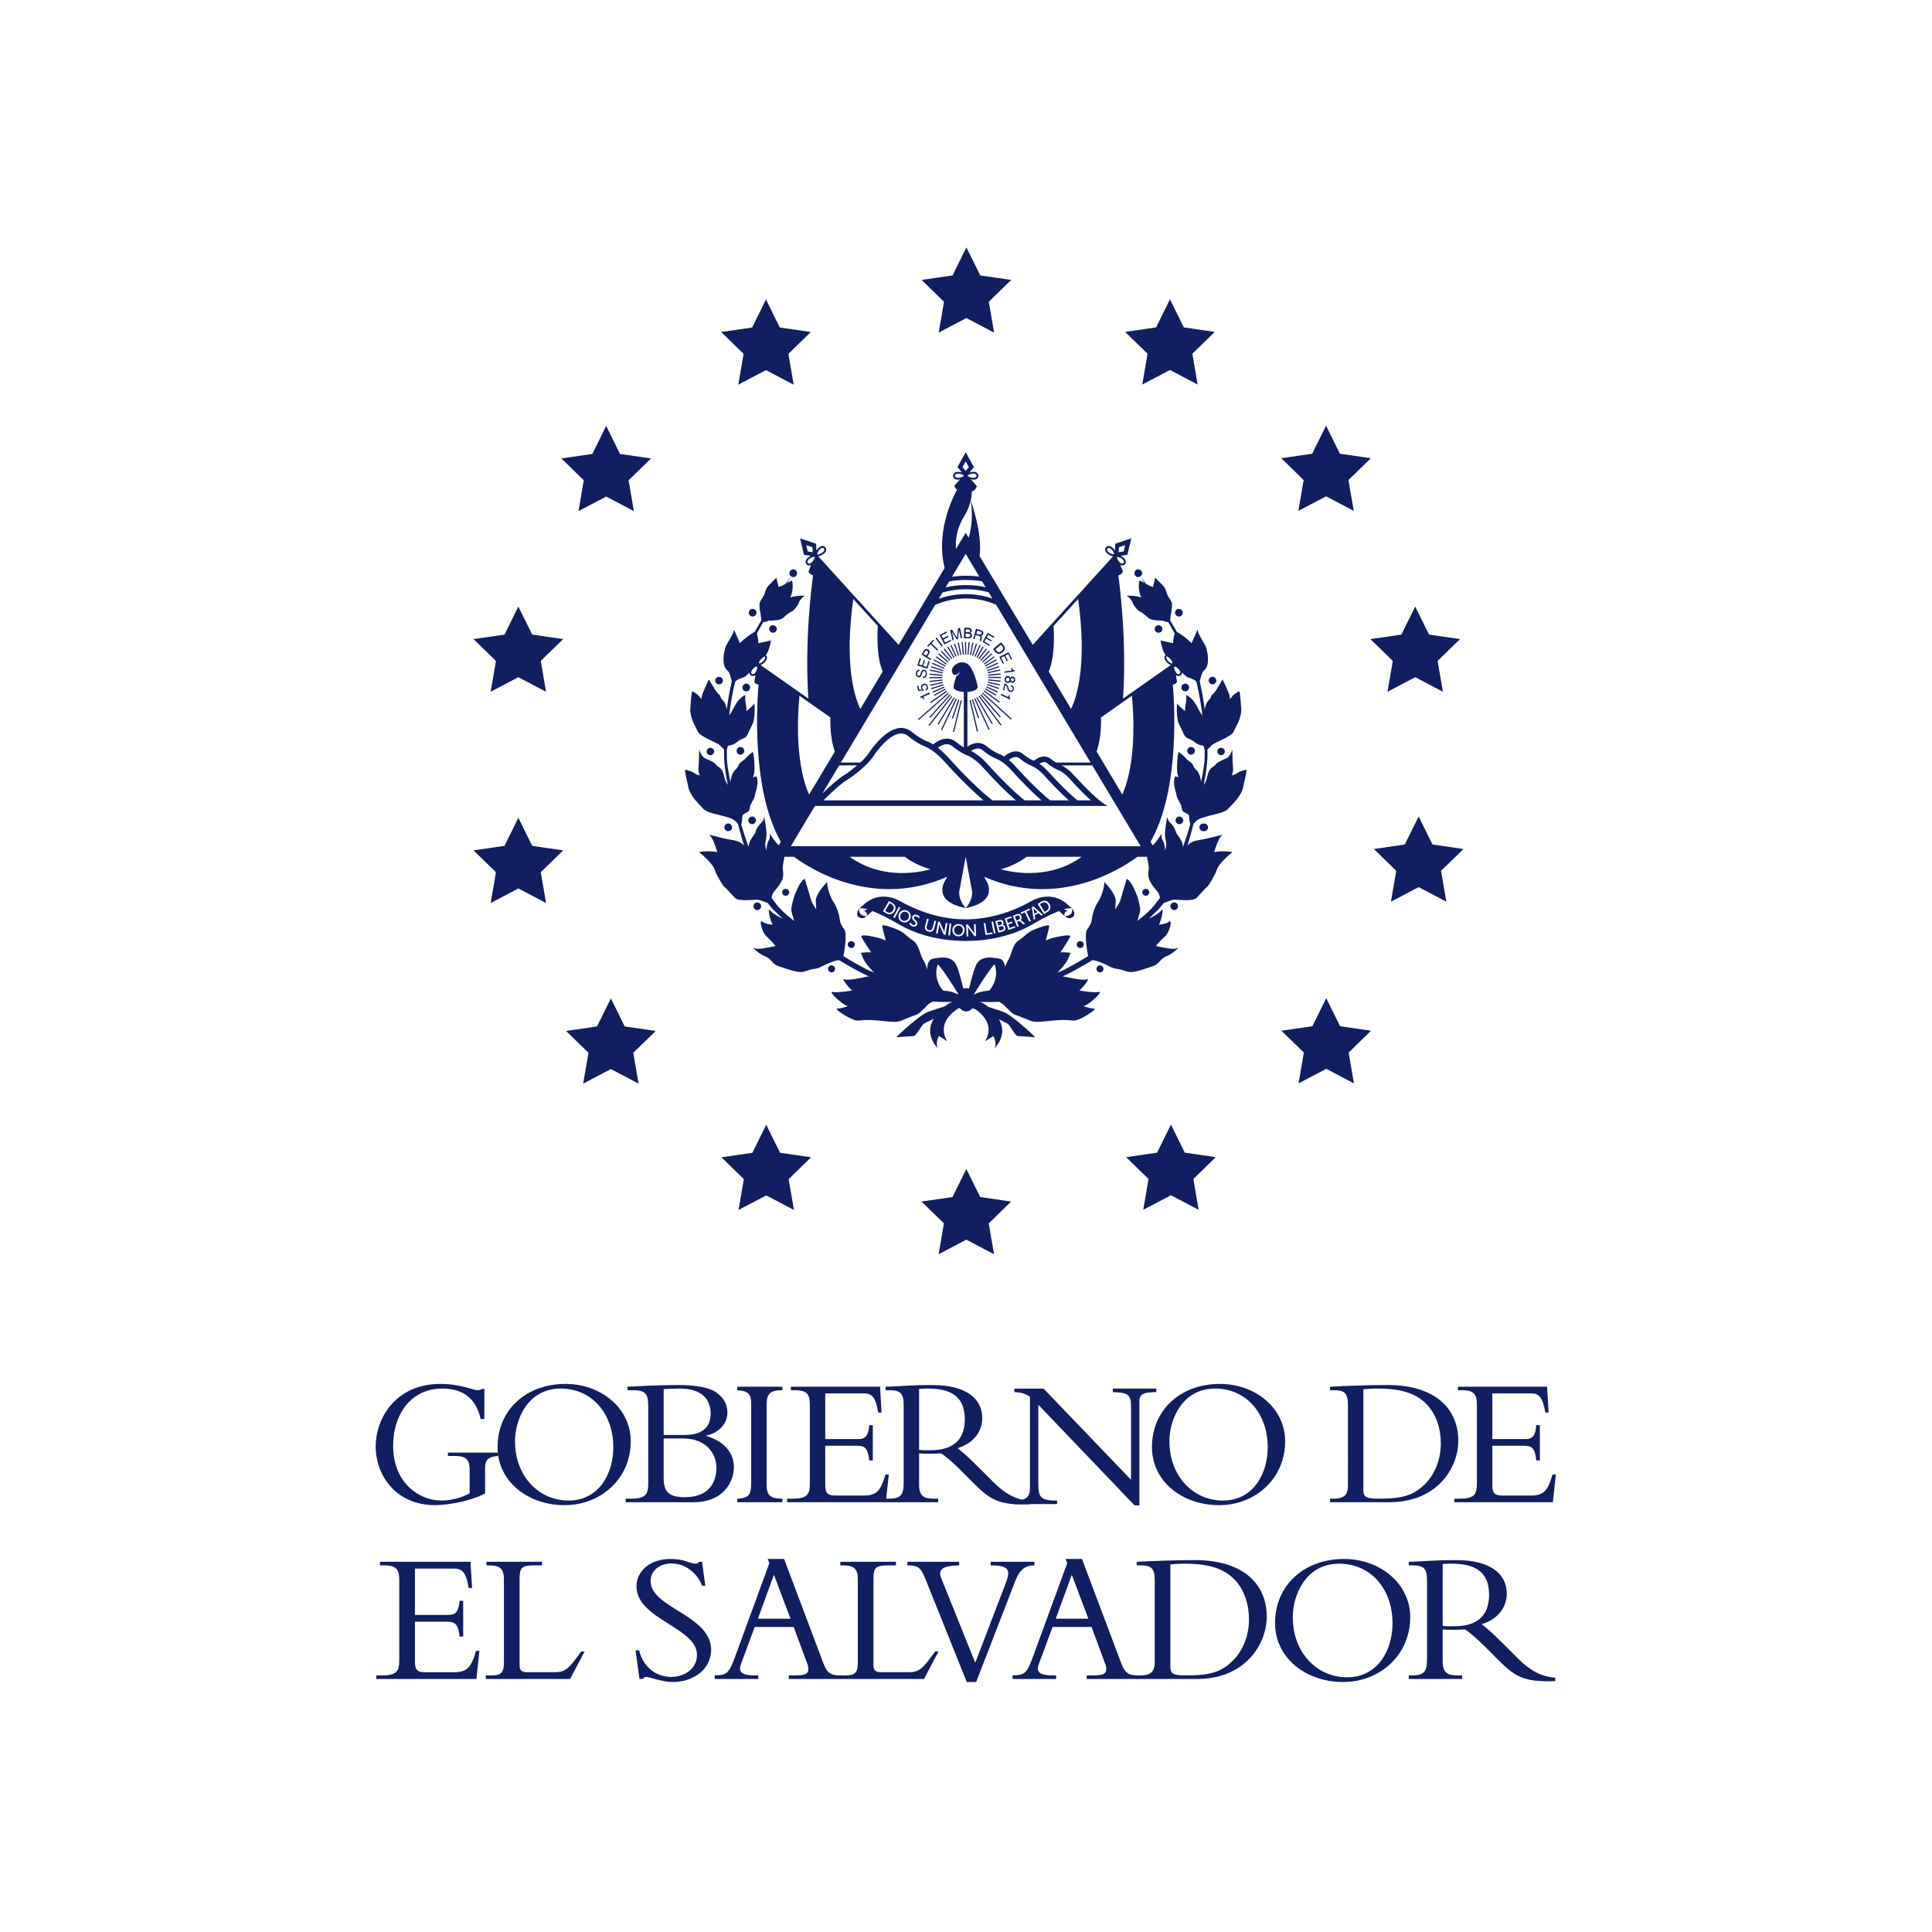<?xml version="1.0" encoding="UTF-8" standalone="no"?>
<svg
   xmlns:dc="http://purl.org/dc/elements/1.1/"
   xmlns:cc="http://creativecommons.org/ns#"
   xmlns:rdf="http://www.w3.org/1999/02/22-rdf-syntax-ns#"
   xmlns:svg="http://www.w3.org/2000/svg"
   xmlns="http://www.w3.org/2000/svg"
   viewBox="0 0 413.195 413.195"
   height="413.195"
   width="413.195"
   xml:space="preserve"
   id="svg2"
   version="1.1"><defs
     id="defs6"><clipPath
       id="clipPath18"
       clipPathUnits="userSpaceOnUse"><path
         id="path16"
         d="M 0,309.896 H 309.896 V 0 H 0 Z" /></clipPath></defs><g
     transform="matrix(1.333,0,0,-1.333,0,413.195)"
     id="g10"><g
       id="g12"><g
         clip-path="url(#clipPath18)"
         id="g14"><g
           transform="translate(77.828,70.359)"
           id="g20"><path
             id="path22"
             style="fill:#111e60;fill-opacity:1;fill-rule:nonzero;stroke:none"
             d="m 0,0 c -2.95,-1.52 -6.736,-1.877 -7.988,-1.877 -6.528,0 -9.568,5.034 -9.568,9.384 0,4.47 3.13,10.07 10.403,10.07 3.189,0 5.305,-1.013 5.931,-1.013 0.268,0 0.507,0.059 0.686,0.208 h 0.417 v -4.826 h -0.596 c -0.805,3.724 -3.339,4.886 -6.11,4.886 -5.246,0 -7.929,-4.35 -7.929,-9.145 0,-6.109 4.292,-8.82 7.72,-8.82 1.371,0 2.891,0.298 4.56,1.133 v 3.753 c 0,1.699 -0.596,2.265 -2.384,2.265 H -5.961 V 6.554 H 2.087 V 6.018 C 0.597,5.928 0,5.422 0,4.142 Z" /></g><g
           transform="translate(89.963,87.191)"
           id="g24"><path
             id="path26"
             style="fill:#111e60;fill-opacity:1;fill-rule:nonzero;stroke:none"
             d="m 0,0 c -5.246,0 -7.332,-4.886 -7.332,-8.461 0,-5.571 3.785,-9.504 8.584,-9.504 4.858,0 7.184,4.29 7.184,8.522 C 8.436,-3.902 4.918,0 0,0 m 0.626,-18.709 c -5.842,0 -10.76,3.754 -10.76,9.324 0,5.93 4.56,10.13 10.909,10.13 5.633,0 10.462,-3.844 10.462,-9.206 0,-6.018 -4.829,-10.248 -10.611,-10.248" /></g><g
           transform="translate(106.48,72.831)"
           id="g28"><path
             id="path30"
             style="fill:#111e60;fill-opacity:1;fill-rule:nonzero;stroke:none"
             d="m 0,0 c 0,-2.265 0.894,-3.069 3.397,-3.069 3.935,0 5.068,2.443 5.068,4.766 0,2.294 -1.759,4.649 -5.246,4.649 H 0 Z m 0,6.911 h 3.248 c 2.861,0 4.293,1.132 4.293,3.457 0,2.085 -1.253,3.991 -4.919,3.991 C 1.967,14.359 0.745,14.3 0,14.271 Z m -2.475,4.588 c 0,1.698 -0.209,2.593 -2.295,2.593 h -1.042 v 0.565 c 0.833,0.031 2.89,0.15 3.754,0.179 1.64,0.06 3.906,0.09 4.472,0.09 2.623,0 4.918,-0.388 5.991,-1.162 1.222,-0.865 1.819,-1.877 1.819,-3.307 0,-1.698 -1.402,-3.277 -3.399,-3.635 V 6.763 c 2.802,-0.834 4.442,-2.652 4.442,-4.976 0,-2.353 -1.64,-5.66 -6.439,-5.66 H -6.081 v 0.565 h 0.685 c 2.445,0 2.921,0.567 2.921,2.444 z" /></g><g
           transform="translate(125.529,68.958)"
           id="g32"><path
             id="path34"
             style="fill:#111e60;fill-opacity:1;fill-rule:nonzero;stroke:none"
             d="m 0,0 h -7.243 v 0.565 c 1.847,0.09 2.235,0.567 2.235,2.563 v 12.691 c 0,1.609 -0.566,2.056 -2.235,2.146 V 18.53 H 0 v -0.565 c -1.878,0 -2.534,-0.418 -2.534,-2.413 V 2.919 C -2.534,1.162 -2.057,0.565 0,0.565 Z" /></g><g
           transform="translate(140.037,75.661)"
           id="g36"><path
             id="path38"
             style="fill:#111e60;fill-opacity:1;fill-rule:nonzero;stroke:none"
             d="m 0,0 h -0.566 c -0.239,2.115 -0.805,2.354 -2.028,2.354 h -5.037 v -6.346 c 0,-1.371 0.507,-1.639 1.61,-1.639 h 4.59 c 2.086,0 2.712,0.804 3.457,3.367 H 2.563 L 2.086,-6.703 h -15.827 v 0.565 h 0.835 c 2.384,0 2.802,0.656 2.802,2.444 V 8.878 c 0,1.669 -0.388,2.384 -2.385,2.384 h -0.656 v 0.565 H 1.162 L 1.4,7.686 H 0.864 c -0.387,2.533 -1.133,3.069 -2.206,3.069 H -7.631 V 3.426 h 5.336 c 1.072,0 1.579,0.507 1.729,2.234 L 0,5.66 Z" /></g><g
           transform="translate(147.461,77.359)"
           id="g40"><path
             id="path42"
             style="fill:#111e60;fill-opacity:1;fill-rule:nonzero;stroke:none"
             d="m 0,0 c 0.716,-0.09 1.163,-0.06 1.849,-0.06 3.308,0 5.484,1.4 5.484,4.975 0,2.772 -1.252,4.916 -5.843,4.916 -0.566,0 -0.953,0 -1.49,-0.06 z M 0,-5.601 C 0,-7.389 0.716,-7.836 2.385,-7.836 H 3.07 v -0.565 h -8.434 v 0.565 h 0.506 c 1.758,0 2.384,0.477 2.384,2.474 V 7.18 c 0,1.846 -0.506,2.383 -2.235,2.383 h -0.655 v 0.566 c 0.715,0 2.533,0.119 3.755,0.179 1.222,0.059 1.818,0.089 3.755,0.089 5.514,0 7.989,-2.264 7.989,-5.302 C 10.135,2.86 8.614,0.982 6.17,0.268 7.273,-0.597 8.167,-1.43 9.568,-2.831 l 2.355,-2.354 c 1.759,-1.756 3.577,-2.859 5.872,-3.008 v -0.536 c -5.216,-0.239 -6.558,0.893 -9.21,3.544 l -1.968,1.967 c -1.311,1.311 -2.354,2.175 -3.069,2.652 -0.745,-0.031 -1.223,-0.06 -2.027,-0.06 -0.657,0 -1.043,0.029 -1.521,0.06 z" /></g><g
           transform="translate(182.03,68.447)"
           id="g44"><path
             id="path46"
             style="fill:#111e60;fill-opacity:1;fill-rule:nonzero;stroke:none"
             d="M 0,0 -15.44,16.146 V 3.366 c 0,-2.145 0.477,-2.592 3.01,-2.592 V 0.208 h -6.915 v 0.566 h 0.119 c 1.848,0 2.445,0.625 2.445,1.996 v 14.658 c -0.686,0.476 -1.461,0.715 -2.504,0.745 v 0.565 h 4.68 L -0.566,4.111 v 11.857 c 0,1.817 -0.538,2.145 -2.922,2.205 v 0.565 h 6.975 v -0.565 c -2.235,0 -2.713,-0.388 -2.713,-1.55 L 0.774,0 Z" /></g><g
           transform="translate(194.957,87.191)"
           id="g48"><path
             id="path50"
             style="fill:#111e60;fill-opacity:1;fill-rule:nonzero;stroke:none"
             d="m 0,0 c -5.245,0 -7.332,-4.886 -7.332,-8.461 0,-5.571 3.785,-9.504 8.584,-9.504 4.858,0 7.184,4.29 7.184,8.522 C 8.436,-3.902 4.919,0 0,0 m 0.626,-18.709 c -5.842,0 -10.76,3.754 -10.76,9.324 0,5.93 4.561,10.13 10.909,10.13 5.634,0 10.462,-3.844 10.462,-9.206 0,-6.018 -4.828,-10.248 -10.611,-10.248" /></g><g
           transform="translate(218.741,71.162)"
           id="g52"><path
             id="path54"
             style="fill:#111e60;fill-opacity:1;fill-rule:nonzero;stroke:none"
             d="m 0,0 c 0,-1.221 0.089,-1.639 2.444,-1.639 3.994,0 5.663,0.567 7.511,2.413 1.104,1.073 2.475,3.368 2.475,6.436 0,2.204 -0.626,4.647 -2.385,6.405 -1.371,1.371 -3.487,2.413 -7.66,2.413 -1.223,0 -2.028,-0.089 -2.385,-0.119 z m -2.475,13.348 c 0,1.935 -0.505,2.413 -2.264,2.413 h -0.597 v 0.565 c 1.104,0.06 2.564,0.119 4.203,0.179 1.64,0.059 3.458,0.09 5.008,0.09 7.869,0 11.356,-3.992 11.356,-8.908 0,-4.499 -3.487,-9.891 -11.029,-9.891 h -9.538 v 0.565 h 0.507 c 1.609,0 2.354,0.448 2.354,2.175 z" /></g><g
           transform="translate(247.06,75.661)"
           id="g56"><path
             id="path58"
             style="fill:#111e60;fill-opacity:1;fill-rule:nonzero;stroke:none"
             d="M 0,0 H -0.566 C -0.805,2.115 -1.371,2.354 -2.593,2.354 H -7.63 v -6.346 c 0,-1.371 0.507,-1.639 1.609,-1.639 h 4.59 c 2.087,0 2.713,0.804 3.458,3.367 H 2.563 L 2.087,-6.703 H -13.74 v 0.565 h 0.834 c 2.385,0 2.802,0.656 2.802,2.444 V 8.878 c 0,1.669 -0.387,2.384 -2.384,2.384 h -0.657 v 0.565 H 1.163 L 1.401,7.686 H 0.864 c -0.386,2.533 -1.132,3.069 -2.205,3.069 H -7.63 V 3.426 h 5.335 c 1.073,0 1.58,0.507 1.729,2.234 L 0,5.66 Z" /></g><g
           transform="translate(74.315,47.395)"
           id="g60"><path
             id="path62"
             style="fill:#111e60;fill-opacity:1;fill-rule:nonzero;stroke:none"
             d="m 0,0 h -0.574 c -0.243,2.146 -0.817,2.389 -2.057,2.389 h -5.112 v -6.44 c 0,-1.39 0.514,-1.663 1.634,-1.663 h 4.657 c 2.118,0 2.753,0.817 3.509,3.417 H 2.602 L 2.117,-6.802 h -16.06 v 0.574 h 0.846 c 2.42,0 2.844,0.666 2.844,2.48 V 9.009 c 0,1.693 -0.393,2.419 -2.42,2.419 h -0.665 v 0.574 H 1.18 L 1.421,7.8 H 0.877 c -0.393,2.569 -1.149,3.113 -2.238,3.113 H -7.743 V 3.477 h 5.414 c 1.089,0 1.603,0.513 1.755,2.267 l 0.574,0 z" /></g><g
           transform="translate(91.466,40.593)"
           id="g64"><path
             id="path66"
             style="fill:#111e60;fill-opacity:1;fill-rule:nonzero;stroke:none"
             d="m 0,0 h -13.52 v 0.574 h 0.999 c 1.391,0 1.906,0.453 1.906,1.996 v 13.392 c 0,1.602 -0.485,2.267 -2.39,2.267 h -0.424 v 0.575 h 8.922 v -0.575 h -1.118 c -1.966,0 -2.48,-0.211 -2.48,-2.086 V 2.207 c 0,-0.816 0.333,-1.119 1.209,-1.119 h 4.447 c 1.784,0 2.329,0.695 4.234,3.326 h 0.544 z" /></g><g
           transform="translate(102.541,45.188)"
           id="g68"><path
             id="path70"
             style="fill:#111e60;fill-opacity:1;fill-rule:nonzero;stroke:none"
             d="m 0,0 c 0.636,-2.69 2.752,-4.262 5.111,-4.262 2.028,0 4.174,1.179 4.174,3.567 0,4.353 -9.709,5.683 -9.709,10.973 0,2.51 2.299,4.384 5.384,4.384 2.541,0 3.055,-0.756 4.114,-0.756 0.241,0 0.363,0.061 0.544,0.303 h 0.484 l 0.514,-3.839 h -0.514 c -0.847,2.176 -2.783,3.567 -4.87,3.567 -1.996,0 -3.387,-1.149 -3.387,-2.842 0,-4.292 9.709,-5.442 9.709,-11.004 0,-2.962 -2.631,-5.169 -6.17,-5.169 -1.664,0 -3.78,0.816 -4.204,0.816 -0.273,0 -0.485,-0.152 -0.606,-0.333 H 0.061 L -0.575,0 Z" /></g><g
           transform="translate(124.168,57.311)"
           id="g72"><path
             id="path74"
             style="fill:#111e60;fill-opacity:1;fill-rule:nonzero;stroke:none"
             d="m 0,0 -2.57,-7.044 h 5.232 z m -3.084,-8.374 -1.755,-4.746 c -0.212,-0.575 -0.604,-1.483 -0.604,-1.904 0,-0.817 0.786,-1.12 2.449,-1.12 h 0.484 v -0.574 h -6.987 v 0.574 c 1.967,0.031 2.3,0.363 3.267,2.994 l 5.504,15.024 -0.271,0.665 h 2.631 l 6.321,-16.778 c 0.606,-1.602 1.24,-1.905 2.752,-1.905 v -0.574 H 2.39 v 0.574 h 0.786 c 1.724,0 2.359,0.181 2.359,1.028 0,0.484 -0.212,0.938 -0.332,1.24 l -2.027,5.502 z" /></g><g
           transform="translate(148.247,40.593)"
           id="g76"><path
             id="path78"
             style="fill:#111e60;fill-opacity:1;fill-rule:nonzero;stroke:none"
             d="m 0,0 h -13.52 v 0.574 h 0.999 c 1.39,0 1.905,0.453 1.905,1.996 v 13.392 c 0,1.602 -0.484,2.267 -2.389,2.267 h -0.424 v 0.575 h 8.922 v -0.575 h -1.118 c -1.966,0 -2.481,-0.211 -2.481,-2.086 V 2.207 c 0,-0.816 0.333,-1.119 1.21,-1.119 h 4.447 c 1.784,0 2.328,0.695 4.233,3.326 h 0.545 z" /></g><g
           transform="translate(155.109,40.109)"
           id="g80"><path
             id="path82"
             style="fill:#111e60;fill-opacity:1;fill-rule:nonzero;stroke:none"
             d="m 0,0 -6.562,16.354 c -0.757,1.905 -1.12,2.359 -2.965,2.359 v 0.574 H -1.21 V 18.713 C -3.992,18.652 -4.657,18.017 -4.083,16.626 L 1.361,3.083 6.141,15.568 c 0.332,0.847 0.513,1.452 0.513,1.875 0,0.907 -0.756,1.27 -2.813,1.27 v 0.574 h 7.017 v -0.574 c -1.573,0 -2.389,-0.726 -3.115,-2.601 L 1.513,0 Z" /></g><g
           transform="translate(171.959,57.311)"
           id="g84"><path
             id="path86"
             style="fill:#111e60;fill-opacity:1;fill-rule:nonzero;stroke:none"
             d="m 0,0 -2.57,-7.044 h 5.232 z m -3.085,-8.374 -1.754,-4.746 c -0.212,-0.575 -0.604,-1.483 -0.604,-1.904 0,-0.817 0.786,-1.12 2.449,-1.12 h 0.484 v -0.574 h -6.987 v 0.574 c 1.967,0.031 2.3,0.363 3.267,2.994 l 5.504,15.024 -0.271,0.665 h 2.631 l 6.321,-16.778 c 0.606,-1.602 1.24,-1.905 2.752,-1.905 v -0.574 H 2.39 v 0.574 h 0.786 c 1.724,0 2.359,0.181 2.359,1.028 0,0.484 -0.212,0.938 -0.332,1.24 l -2.027,5.502 z" /></g><g
           transform="translate(187.78,42.83)"
           id="g88"><path
             id="path90"
             style="fill:#111e60;fill-opacity:1;fill-rule:nonzero;stroke:none"
             d="m 0,0 c 0,-1.239 0.091,-1.663 2.48,-1.663 4.053,0 5.747,0.575 7.623,2.448 1.118,1.089 2.509,3.417 2.509,6.53 0,2.237 -0.634,4.716 -2.419,6.5 -1.391,1.391 -3.54,2.449 -7.773,2.449 -1.24,0 -2.057,-0.091 -2.42,-0.121 z m -2.51,13.543 c 0,1.965 -0.514,2.449 -2.3,2.449 h -0.604 v 0.574 c 1.119,0.061 2.601,0.121 4.265,0.181 1.664,0.061 3.508,0.091 5.081,0.091 7.984,0 11.524,-4.05 11.524,-9.038 0,-4.566 -3.54,-10.037 -11.191,-10.037 h -9.679 v 0.574 h 0.515 c 1.632,0 2.389,0.453 2.389,2.207 z" /></g><g
           transform="translate(214.857,59.094)"
           id="g92"><path
             id="path94"
             style="fill:#111e60;fill-opacity:1;fill-rule:nonzero;stroke:none"
             d="m 0,0 c -5.323,0 -7.44,-4.958 -7.44,-8.586 0,-5.652 3.84,-9.643 8.711,-9.643 4.929,0 7.289,4.353 7.289,8.646 C 8.56,-3.96 4.99,0 0,0 m 0.635,-18.984 c -5.928,0 -10.919,3.808 -10.919,9.462 0,6.016 4.628,10.278 11.07,10.278 5.717,0 10.616,-3.9 10.616,-9.342 0,-6.106 -4.899,-10.398 -10.767,-10.398" /></g><g
           transform="translate(231.468,49.117)"
           id="g96"><path
             id="path98"
             style="fill:#111e60;fill-opacity:1;fill-rule:nonzero;stroke:none"
             d="m 0,0 c 0.726,-0.09 1.18,-0.06 1.875,-0.06 3.357,0 5.565,1.42 5.565,5.048 0,2.812 -1.27,4.989 -5.927,4.989 -0.576,0 -0.968,0 -1.513,-0.061 z M 0,-5.683 C 0,-7.497 0.726,-7.95 2.42,-7.95 h 0.695 v -0.574 h -8.559 v 0.574 h 0.514 c 1.784,0 2.42,0.483 2.42,2.51 V 7.286 c 0,1.874 -0.514,2.419 -2.268,2.419 h -0.666 v 0.574 c 0.726,0 2.571,0.121 3.81,0.181 1.24,0.061 1.846,0.091 3.812,0.091 5.594,0 8.105,-2.297 8.105,-5.381 C 10.283,2.903 8.74,0.998 6.261,0.272 7.38,-0.604 8.287,-1.45 9.709,-2.871 l 2.39,-2.389 c 1.784,-1.783 3.629,-2.901 5.958,-3.053 V -8.857 C 12.764,-9.099 11.402,-7.95 8.71,-5.26 l -1.995,1.995 c -1.331,1.33 -2.39,2.207 -3.116,2.691 -0.756,-0.03 -1.241,-0.06 -2.057,-0.06 -0.665,0 -1.058,0.03 -1.542,0.06 z" /></g><g
           transform="translate(155.052,270.282)"
           id="g100"><path
             id="path102"
             style="fill:#111e60;fill-opacity:1;fill-rule:nonzero;stroke:none"
             d="M 0,0 2.222,-4.5 7.19,-5.221 3.595,-8.724 4.443,-13.669 0,-11.334 l -4.443,-2.335 0.848,4.945 -3.594,3.503 4.967,0.721 z" /></g><g
           transform="translate(187.712,261.946)"
           id="g104"><path
             id="path106"
             style="fill:#111e60;fill-opacity:1;fill-rule:nonzero;stroke:none"
             d="M 0,0 2.222,-4.5 7.189,-5.221 3.595,-8.724 4.443,-13.669 0,-11.334 l -4.443,-2.335 0.848,4.945 -3.595,3.503 4.968,0.721 z" /></g><g
           transform="translate(212.755,241.677)"
           id="g108"><path
             id="path110"
             style="fill:#111e60;fill-opacity:1;fill-rule:nonzero;stroke:none"
             d="M 0,0 2.222,-4.5 7.19,-5.221 3.595,-8.724 4.443,-13.669 0,-11.334 l -4.443,-2.335 0.848,4.945 -3.594,3.503 4.967,0.721 z" /></g><g
           transform="translate(227.06,212.657)"
           id="g112"><path
             id="path114"
             style="fill:#111e60;fill-opacity:1;fill-rule:nonzero;stroke:none"
             d="M 0,0 2.222,-4.5 7.189,-5.221 3.595,-8.724 4.443,-13.669 0,-11.334 l -4.444,-2.335 0.848,4.945 -3.594,3.503 4.967,0.721 z" /></g><g
           transform="translate(227.609,178.978)"
           id="g116"><path
             id="path118"
             style="fill:#111e60;fill-opacity:1;fill-rule:nonzero;stroke:none"
             d="M 0,0 2.222,-4.5 7.19,-5.221 3.595,-8.724 4.443,-13.669 0,-11.334 l -4.443,-2.335 0.848,4.945 -3.594,3.503 4.967,0.721 z" /></g><g
           transform="translate(212.784,149.823)"
           id="g120"><path
             id="path122"
             style="fill:#111e60;fill-opacity:1;fill-rule:nonzero;stroke:none"
             d="M 0,0 2.222,-4.499 7.189,-5.221 3.595,-8.724 4.443,-13.669 0,-11.334 l -4.443,-2.335 0.848,4.945 -3.595,3.503 4.968,0.722 z" /></g><g
           transform="translate(187.869,129.538)"
           id="g124"><path
             id="path126"
             style="fill:#111e60;fill-opacity:1;fill-rule:nonzero;stroke:none"
             d="M 0,0 2.222,-4.5 7.189,-5.222 3.595,-8.724 4.443,-13.669 0,-11.334 l -4.443,-2.335 0.848,4.945 -3.594,3.502 4.967,0.722 z" /></g><g
           transform="translate(155.04,122.417)"
           id="g128"><path
             id="path130"
             style="fill:#111e60;fill-opacity:1;fill-rule:nonzero;stroke:none"
             d="M 0,0 2.222,-4.5 7.189,-5.222 3.595,-8.724 4.443,-13.67 0,-11.335 l -4.444,-2.335 0.849,4.946 -3.595,3.502 4.968,0.722 z" /></g><g
           transform="translate(122.937,129.518)"
           id="g132"><path
             id="path134"
             style="fill:#111e60;fill-opacity:1;fill-rule:nonzero;stroke:none"
             d="M 0,0 2.222,-4.499 7.19,-5.221 3.596,-8.724 4.444,-13.669 0,-11.334 l -4.443,-2.335 0.848,4.945 -3.594,3.503 4.967,0.722 z" /></g><g
           transform="translate(98.01,149.787)"
           id="g136"><path
             id="path138"
             style="fill:#111e60;fill-opacity:1;fill-rule:nonzero;stroke:none"
             d="M 0,0 2.222,-4.5 7.19,-5.222 3.595,-8.724 4.443,-13.669 0,-11.334 l -4.443,-2.335 0.848,4.945 -3.594,3.502 4.967,0.722 z" /></g><g
           transform="translate(83.166,178.761)"
           id="g140"><path
             id="path142"
             style="fill:#111e60;fill-opacity:1;fill-rule:nonzero;stroke:none"
             d="M 0,0 2.222,-4.5 7.189,-5.221 3.595,-8.724 4.443,-13.669 0,-11.334 l -4.443,-2.335 0.848,4.945 -3.595,3.503 4.968,0.721 z" /></g><g
           transform="translate(83.166,212.657)"
           id="g144"><path
             id="path146"
             style="fill:#111e60;fill-opacity:1;fill-rule:nonzero;stroke:none"
             d="M 0,0 2.222,-4.5 7.189,-5.221 3.595,-8.724 4.443,-13.669 0,-11.334 l -4.443,-2.335 0.848,4.945 -3.595,3.503 4.968,0.721 z" /></g><g
           transform="translate(97.256,241.641)"
           id="g148"><path
             id="path150"
             style="fill:#111e60;fill-opacity:1;fill-rule:nonzero;stroke:none"
             d="M 0,0 2.223,-4.5 7.19,-5.221 3.596,-8.724 4.444,-13.669 0,-11.334 l -4.443,-2.335 0.848,4.945 -3.594,3.503 4.967,0.721 z" /></g><g
           transform="translate(122.895,261.926)"
           id="g152"><path
             id="path154"
             style="fill:#111e60;fill-opacity:1;fill-rule:nonzero;stroke:none"
             d="M 0,0 2.223,-4.5 7.19,-5.221 3.596,-8.724 4.444,-13.669 0,-11.334 l -4.443,-2.335 0.848,4.945 -3.594,3.503 4.967,0.721 z" /></g><g
           transform="translate(193.131,177.833)"
           id="g156"><path
             id="path158"
             style="fill:#111e60;fill-opacity:1;fill-rule:nonzero;stroke:none"
             d="m 0,0 c -0.023,0.003 -0.046,0.015 -0.071,0.015 -0.349,0 -0.617,-0.268 -0.617,-0.617 0,-0.348 0.268,-0.617 0.617,-0.617 0.025,0 0.048,0.012 0.071,0.015 0.026,-0.003 0.049,-0.015 0.075,-0.015 0.322,0 0.617,0.269 0.617,0.617 0,0.349 -0.296,0.617 -0.617,0.617 C 0.049,0.015 0.026,0.003 0,0" /></g><g
           transform="translate(182.432,162.187)"
           id="g160"><path
             id="path162"
             style="fill:#111e60;fill-opacity:1;fill-rule:nonzero;stroke:none"
             d="M 0,0 C 0.063,0.111 0.105,0.206 0.115,0.274 0.195,0.703 0.598,1.587 0.491,2.044 0.41,2.5 0.223,3.626 -0.072,4.269 c -0.268,0.67 -0.912,2.224 -1.582,2.52 0,0 -0.536,-1.77 -0.725,-2.413 C -2.566,3.706 -2.754,2.955 -3.049,2.606 -3.135,2.487 -3.29,2.219 -3.461,1.898 -3.503,2.167 -3.492,2.155 -3.426,3.141 -3.319,4.374 -5.277,6.304 -5.277,6.304 -5.089,5.768 -5.841,3.624 -6.216,3.141 -6.592,2.685 -7.154,1.292 -7.235,0.461 c -0.08,-0.859 -0.456,-1.395 -0.751,-1.771 -0.556,-0.757 0.065,-3.937 0.138,-4.301 -1.245,-0.772 -2.546,-1.521 -3.756,-2.132 -0.361,-0.179 -0.773,-0.364 -1.218,-0.551 0.083,0.08 0.167,0.145 0.248,0.231 1.717,1.823 1.628,2.426 1.85,2.868 0.58,0.1 -0.78,0.248 -1.57,0.177 0.462,0.701 1.101,1.66 1.545,2.48 0.349,0.67 -3.004,-0.214 -3.004,-0.214 -0.363,-0.146 -0.652,-0.257 -0.892,-0.346 0.279,1.007 0.57,2.117 0.542,2.351 -0.027,0.267 -1.42,-0.188 -2.547,-0.67 -0.966,-0.403 -1.529,-1.18 -2.36,-1.69 -0.993,-0.643 -1.127,-2.251 -1.583,-3.002 -0.304,-0.52 -0.48,-0.918 -0.584,-1.252 -0.093,0.752 -0.376,1.101 -0.662,1.248 -0.002,0.001 -0.004,0.002 -0.006,0.003 -0.013,0.006 -0.026,0.014 -0.04,0.02 -0.013,0.006 -0.032,0.012 -0.05,0.018 -0.064,0.024 -0.127,0.042 -0.187,0.051 -0.214,0.046 -0.562,0.101 -1.11,0.162 -0.751,0.08 -1.958,0 -2.522,-1.046 -0.534,-0.967 -1.017,-3.372 -1.226,-3.936 -0.139,0.055 -0.283,0.093 -0.435,0.093 -0.152,0 -0.296,-0.038 -0.434,-0.093 -0.209,0.566 -0.692,2.969 -1.226,3.936 -0.564,1.046 -1.771,1.126 -2.522,1.046 -0.549,-0.061 -0.896,-0.116 -1.11,-0.162 -0.06,-0.009 -0.123,-0.027 -0.188,-0.051 -0.018,-0.006 -0.036,-0.012 -0.049,-0.018 -0.014,-0.006 -0.027,-0.014 -0.04,-0.02 -0.002,-10e-4 -0.004,-0.002 -0.006,-0.003 -0.342,-0.175 -0.679,-0.636 -0.693,-1.733 -0.058,0.427 -0.226,0.941 -0.693,1.737 -0.456,0.751 -0.59,2.359 -1.583,3.002 -0.831,0.51 -1.395,1.287 -2.359,1.69 -1.127,0.482 -2.522,0.937 -2.548,0.67 -0.028,-0.234 0.262,-1.344 0.541,-2.351 -0.238,0.089 -0.529,0.2 -0.891,0.346 0,0 -3.352,0.884 -3.004,0.214 0.445,-0.82 1.083,-1.779 1.545,-2.48 -0.79,0.071 -2.15,-0.077 -1.57,-0.177 0.223,-0.442 0.134,-1.045 1.85,-2.868 0.082,-0.086 0.166,-0.151 0.249,-0.231 -0.446,0.187 -0.858,0.372 -1.219,0.551 -1.21,0.611 -2.511,1.36 -3.756,2.132 0.073,0.364 0.694,3.544 0.139,4.301 -0.295,0.376 -0.671,0.912 -0.751,1.771 -0.081,0.831 -0.644,2.224 -1.02,2.68 -0.375,0.483 -1.127,2.627 -0.938,3.163 0,0 -1.958,-1.93 -1.852,-3.163 0.066,-0.986 0.077,-0.974 0.035,-1.243 -0.172,0.321 -0.326,0.589 -0.412,0.708 -0.295,0.349 -0.482,1.1 -0.67,1.77 -0.188,0.643 -0.724,2.413 -0.724,2.413 -0.671,-0.296 -1.315,-1.85 -1.582,-2.52 -0.295,-0.643 -0.483,-1.769 -0.564,-2.225 -0.107,-0.457 0.296,-1.341 0.376,-1.77 0.01,-0.068 0.052,-0.163 0.115,-0.274 -1.385,1.05 -2.546,2.074 -3.672,3.747 0.1,0.453 0.201,0.801 0.395,0.978 0.267,0.295 1.206,1.421 1.393,2.144 0.189,0.751 0,1.314 0,1.689 0,0.376 0.268,1.662 0.268,1.662 0,0 -0.013,0.045 -0.032,0.107 h 1.561 c 2.783,-2.052 12.788,-8.365 24.558,-3.226 -0.064,-0.193 -0.128,-0.343 -0.187,-0.419 0,0 -2.528,-3.429 3.186,-4.592 L -27.5,2.089 c 0.001,0 0.002,0 0.003,10e-4 0.001,-10e-4 0.002,-10e-4 0.003,-10e-4 l -0.001,10e-4 c 5.714,1.163 3.185,4.592 3.185,4.592 -0.059,0.076 -0.122,0.228 -0.187,0.422 11.773,-5.145 21.782,1.171 24.565,3.223 h 1.58 C 1.629,10.265 1.616,10.22 1.616,10.22 c 0,0 0.268,-1.286 0.268,-1.662 0,-0.375 -0.189,-0.938 0,-1.689 C 2.07,6.146 3.01,5.02 3.277,4.725 3.472,4.548 3.572,4.2 3.672,3.747 2.546,2.074 1.386,1.05 0,0 m -28.714,-11.768 c -0.297,0.167 -1.166,0.584 -2.4,0.606 -1.646,1.97 -1.004,3.845 -0.836,4.244 1.15,-1.314 2.876,-4.124 3.268,-4.772 -0.01,-0.026 -0.021,-0.051 -0.032,-0.078 m 4.999,0.606 c -1.235,-0.022 -2.105,-0.44 -2.401,-0.606 -0.01,0.026 -0.021,0.051 -0.032,0.077 0.391,0.646 2.119,3.458 3.269,4.773 0.168,-0.399 0.81,-2.275 -0.836,-4.244 m -42.104,38.633 c 0.059,0.186 0.11,0.374 0.148,0.565 0.073,0.087 0.155,0.146 0.245,0.146 0.376,0 0.832,0.268 1.127,0.455 0.268,0.188 0.375,0.375 1.126,0.671 0.725,0.267 0.725,0.911 1.395,2.117 0.642,1.234 0.376,3.539 0.376,3.539 -0.079,-0.254 -0.697,-0.818 -1.276,-1.252 0.011,0.541 -0.088,1.174 -0.156,1.462 -0.08,0.456 0,1.127 0,1.127 -1.663,-0.859 -1.851,-2.44 -2.602,-3.271 -0.002,-0.003 -0.004,-0.007 -0.007,-0.01 0.211,1.764 0.519,3.594 0.946,5.325 v -0.007 c 0.081,0.268 0.644,0.563 1.314,0.751 0.282,0.081 0.633,0.411 0.98,0.786 0,-0.004 -0.002,-0.008 -10e-4,-0.012 0.015,-0.184 0.1,-0.34 0.241,-0.438 0.096,-0.068 0.207,-0.102 0.325,-0.102 0.056,0 0.114,0.008 0.17,0.023 0.09,0.025 0.173,0.068 0.247,0.124 l -0.153,-0.959 c 0,0 -0.138,-0.407 0.651,-0.573 -0.183,-2.007 -1.325,-16.66 3.577,-25.212 l -0.34,-0.567 c -0.409,0.354 -1.254,1.54 -1.432,1.895 0,0 0.106,-0.751 -0.187,-1.127 -0.234,-0.326 -0.345,-1.08 -0.371,-1.623 -0.102,0.468 -0.237,0.879 -0.166,1.249 0.08,0.562 0.268,0.938 0.162,1.956 -0.082,1.019 -0.35,2.225 -0.35,2.225 -0.107,-1.018 -0.858,-1.018 -1.233,-2.036 -0.269,-0.805 -0.349,-0.752 -0.832,-1.503 -0.289,-0.457 -0.416,-0.891 -0.447,-1.289 -0.424,1.216 -0.819,2.44 -1.177,3.639 0.104,0.17 0.172,0.765 0.226,1.46 0.422,0.389 0.83,0.421 1.004,0.67 0.187,0.295 0.107,0.644 0.295,1.019 0.188,0.375 0.59,0.992 0.643,1.314 0.188,1.019 0.751,2.144 0.269,3.243 0,0 -0.239,-0.082 -0.516,-0.187 0.039,0.236 0.078,0.442 0.137,0.558 0.161,0.376 0.08,2.895 -0.187,3.538 0,0 -0.751,-0.563 -1.127,-1.018 -0.375,-0.456 -1.02,-0.644 -1.207,-1.207 -0.188,-0.564 -0.563,-0.564 -0.831,-1.126 -0.207,-0.393 -0.389,-0.957 -0.423,-1.516 -0.349,1.69 -0.554,3.04 -0.577,3.795 -0.011,0.421 -0.013,0.886 -0.006,1.383 m 6.052,14.509 c -0.003,-0.006 -0.365,-0.572 -0.864,-0.651 -0.022,0.107 -0.012,0.211 0.002,0.312 0.224,0.297 0.449,0.599 0.798,0.798 0.024,0.014 0.047,0.038 0.07,0.055 0.049,-0.048 0.084,-0.112 0.091,-0.192 0.009,-0.106 -0.024,-0.218 -0.097,-0.322 m 7.15,15.381 c -0.057,0.003 -0.139,0.021 -0.202,0.089 -0.063,0.069 -0.073,0.153 -0.07,0.21 0.005,0.116 0.065,0.233 0.172,0.332 0.005,0.005 0.415,0.448 0.909,0.448 0.023,0 0.046,-10e-4 0.07,-0.003 -0.016,-0.504 -0.533,-0.936 -0.543,-0.945 -0.098,-0.089 -0.22,-0.143 -0.336,-0.131 m -0.461,2.97 h 0.001 -0.001 l 0.996,-0.337 0.04,-0.801 h -10e-4 10e-4 l -0.793,0.115 z m 2.305,-0.571 c 0.098,0.089 0.217,0.141 0.335,0.131 0.058,-0.003 0.14,-0.02 0.203,-0.089 0.062,-0.069 0.072,-0.152 0.07,-0.21 -0.006,-0.115 -0.064,-0.233 -0.168,-0.327 -0.005,-0.005 -0.449,-0.448 -0.935,-0.448 -0.016,0 -0.033,10e-4 -0.051,0.002 0.005,0.527 0.53,0.928 0.546,0.941 m 23.058,5.235 c 0,0 0.711,1.13 1.035,2.498 0.476,-3.033 -0.122,-5.294 -0.342,-5.982 l -0.475,0.794 -1.557,-2.602 c -0.092,0.982 -0.063,3.055 1.339,5.292 m -1.095,6.129 h -0.001 c -0.13,0 -0.253,0.046 -0.335,0.128 -0.041,0.041 -0.09,0.109 -0.09,0.203 0,0.092 0.049,0.16 0.089,0.201 0.082,0.082 0.205,0.13 0.351,0.131 0.008,-0.002 0.663,0.06 1.023,-0.329 -0.35,-0.363 -1.022,-0.335 -1.037,-0.334 m 1.318,2.637 0.001,-10e-4 v 10e-4 l 0.51,-0.919 -0.508,-0.62 v 0.001 l -10e-4,-0.001 -0.509,0.619 z m 1.22,-1.969 c 0.073,0 0.103,-0.004 0.104,-0.003 0.234,0 0.426,-0.148 0.427,-0.33 0,-0.183 -0.192,-0.332 -0.434,-0.333 -0.007,0 -0.681,-0.028 -1.03,0.333 0.275,0.298 0.73,0.333 0.933,0.333 m 21.52,-11.99 c 0.055,0.059 0.132,0.089 0.218,0.089 0.107,0 0.228,-0.047 0.331,-0.14 0.006,-0.004 0.466,-0.369 0.517,-0.858 -0.066,0.003 -0.122,-0.013 -0.168,-0.048 -0.427,0.07 -0.796,0.416 -0.805,0.425 -0.174,0.158 -0.216,0.397 -0.093,0.532 m 1.848,0.192 0.995,0.337 h -10e-4 10e-4 l -0.242,-1.023 -0.793,-0.115 v 0 0 z m 0.737,-2.544 c -0.124,-0.135 -0.366,-0.115 -0.545,0.047 -0.006,0.004 -0.47,0.405 -0.522,0.882 0.011,0.017 0.023,0.034 0.029,0.052 0.508,0.022 0.932,-0.435 0.945,-0.449 0.174,-0.158 0.215,-0.397 0.093,-0.532 M 4.775,41.986 c -0.076,0.109 -0.107,0.237 -0.087,0.35 0.008,0.05 0.038,0.115 0.094,0.166 0.027,-0.02 0.052,-0.047 0.08,-0.063 0.34,-0.194 0.563,-0.485 0.781,-0.775 0.017,-0.108 0.026,-0.22 0.002,-0.335 -0.499,0.079 -0.862,0.646 -0.87,0.657 M -17.71,10.327 h 8.837 c -5.52,-4.002 -11.979,-2.299 -12.973,-2 1.253,0.334 2.704,0.937 4.136,2 m -10.759,-5.24 c 0,0 0.615,3.212 0.971,5.24 h 0.002 c 0.356,-2.028 0.971,-5.24 0.971,-5.24 0.377,-1.566 -0.957,-2.98 -0.972,-2.995 -0.015,0.015 -1.349,1.429 -0.972,2.995 m -8.808,5.24 c 1.432,-1.063 2.883,-1.666 4.135,-2 -0.993,-0.299 -7.453,-2.002 -12.972,2 z m 5.79,15.885 c 0.253,-0.248 0.491,-0.509 0.726,-0.774 0.264,-0.294 0.532,-0.585 0.8,-0.876 0.48,-0.518 0.967,-1.028 1.459,-1.533 0.882,-0.904 1.781,-1.788 2.716,-2.638 0.358,-0.326 0.723,-0.646 1.095,-0.958 0.017,-0.015 0.034,-0.03 0.062,-0.054 -0.023,-0.004 -0.031,-0.006 -0.04,-0.006 H -50.3 c -0.01,0.025 0.009,0.033 0.019,0.043 0.118,0.119 0.237,0.238 0.356,0.355 0.384,0.377 0.773,0.749 1.171,1.111 0.482,0.437 0.973,0.864 1.489,1.259 0.313,0.239 0.634,0.465 0.974,0.665 0.097,0.057 0.188,0.123 0.281,0.187 0.814,0.568 1.586,1.187 2.307,1.869 0.413,0.391 0.804,0.802 1.162,1.244 0.023,0.028 0.046,0.058 0.065,0.088 0.299,0.485 0.634,0.942 0.993,1.383 0.287,0.354 0.59,0.693 0.915,1.013 0.338,0.333 0.695,0.643 1.089,0.909 0.255,0.173 0.523,0.323 0.812,0.435 0.195,0.076 0.396,0.131 0.605,0.156 0.366,0.044 0.709,-0.023 1.032,-0.199 0.139,-0.077 0.27,-0.166 0.391,-0.269 0.286,-0.243 0.589,-0.464 0.899,-0.675 0.362,-0.245 0.736,-0.47 1.127,-0.666 0.206,-0.103 0.415,-0.196 0.63,-0.278 0.142,-0.054 0.277,-0.123 0.411,-0.195 0.36,-0.196 0.699,-0.424 1.025,-0.672 0.373,-0.284 0.725,-0.594 1.06,-0.924 m 11.46,-2.138 c 0.408,-0.462 0.827,-0.912 1.251,-1.36 0.383,-0.406 0.772,-0.807 1.167,-1.202 0.67,-0.673 1.354,-1.33 2.067,-1.958 0.054,-0.047 0.107,-0.094 0.161,-0.141 0.01,-0.008 0.018,-0.018 0.029,-0.031 -0.011,-0.004 -0.017,-0.008 -0.023,-0.008 -0.021,-10e-4 -0.041,-10e-4 -0.062,-10e-4 h -2.503 c -0.004,0 -0.009,0 -0.014,0 -0.043,-0.005 -0.078,0.009 -0.113,0.037 -0.189,0.154 -0.381,0.304 -0.568,0.46 -0.615,0.512 -1.204,1.053 -1.78,1.608 -0.312,0.3 -0.62,0.602 -0.926,0.908 -0.817,0.821 -1.615,1.66 -2.393,2.519 -0.179,0.197 -0.356,0.398 -0.539,0.59 -0.462,0.483 -0.963,0.922 -1.513,1.304 -0.259,0.18 -0.526,0.344 -0.809,0.486 -0.013,0.007 -0.027,0.015 -0.046,0.025 0.007,0.009 0.012,0.017 0.018,0.021 0.238,0.147 0.488,0.266 0.763,0.329 0.137,0.031 0.276,0.043 0.417,0.032 0.17,-0.013 0.328,-0.067 0.477,-0.148 0.113,-0.062 0.216,-0.139 0.316,-0.221 0.562,-0.461 1.165,-0.859 1.824,-1.168 0.092,-0.043 0.184,-0.083 0.278,-0.119 0.164,-0.062 0.32,-0.14 0.472,-0.227 0.346,-0.199 0.668,-0.432 0.973,-0.686 0.387,-0.321 0.744,-0.673 1.076,-1.049 m 4.452,-0.033 c 0.278,-0.242 0.538,-0.501 0.782,-0.777 0.529,-0.597 1.076,-1.178 1.631,-1.75 0.498,-0.514 1.005,-1.017 1.527,-1.506 0.208,-0.195 0.42,-0.385 0.63,-0.577 0.016,-0.014 0.03,-0.029 0.052,-0.049 -0.016,-0.005 -0.022,-0.008 -0.027,-0.008 -0.021,-10e-4 -0.041,-10e-4 -0.063,-10e-4 h -2.799 c -0.012,0 -0.023,10e-4 -0.035,0 -0.037,-0.006 -0.065,0.01 -0.094,0.033 -0.189,0.156 -0.383,0.309 -0.57,0.467 -0.54,0.455 -1.059,0.933 -1.566,1.423 -0.296,0.286 -0.591,0.574 -0.881,0.865 -0.761,0.764 -1.503,1.546 -2.227,2.345 -0.159,0.175 -0.315,0.352 -0.478,0.524 -0.264,0.28 -0.545,0.541 -0.841,0.786 -0.014,0.012 -0.028,0.024 -0.041,0.037 -0.003,0.002 -0.005,0.008 -0.009,0.016 0.006,0.005 0.014,0.01 0.021,0.016 0.192,0.139 0.392,0.264 0.614,0.352 0.141,0.057 0.287,0.096 0.44,0.104 0.165,0.009 0.32,-0.028 0.465,-0.104 0.097,-0.05 0.185,-0.113 0.268,-0.182 0.445,-0.37 0.923,-0.69 1.44,-0.953 0.143,-0.073 0.289,-0.14 0.44,-0.196 0.143,-0.054 0.277,-0.125 0.408,-0.201 0.326,-0.191 0.627,-0.417 0.913,-0.664 m 2.768,0.269 c 0.057,-0.025 0.115,-0.051 0.172,-0.072 0.143,-0.053 0.278,-0.124 0.407,-0.201 0.347,-0.207 0.663,-0.456 0.958,-0.73 0.19,-0.175 0.37,-0.359 0.541,-0.552 0.343,-0.389 0.696,-0.771 1.055,-1.146 0.323,-0.336 0.65,-0.671 0.978,-1.001 0.397,-0.4 0.805,-0.788 1.222,-1.167 0.019,-0.017 0.043,-0.032 0.057,-0.06 -0.011,-0.004 -0.017,-0.007 -0.022,-0.007 -0.021,-10e-4 -0.041,-10e-4 -0.062,-10e-4 h -1.973 c -0.002,0 -0.005,0 -0.006,0 -0.051,-0.007 -0.091,0.011 -0.131,0.044 -0.386,0.314 -0.758,0.641 -1.124,0.978 -0.357,0.328 -0.706,0.665 -1.051,1.006 -0.759,0.752 -1.496,1.526 -2.215,2.318 -0.15,0.166 -0.3,0.335 -0.457,0.497 -0.355,0.366 -0.737,0.699 -1.154,0.991 -0.018,0.012 -0.034,0.024 -0.053,0.039 0.007,0.008 0.011,0.017 0.018,0.021 0.173,0.109 0.357,0.196 0.56,0.239 0.203,0.043 0.393,0.013 0.57,-0.094 0.072,-0.043 0.136,-0.094 0.201,-0.147 0.464,-0.379 0.962,-0.707 1.509,-0.955 m -14.797,2.439 c 0.109,-0.051 0.219,-0.098 0.331,-0.142 0.126,-0.049 0.249,-0.106 0.369,-0.17 0.335,-0.179 0.647,-0.393 0.948,-0.625 0.497,-0.386 0.948,-0.821 1.366,-1.291 0.636,-0.717 1.292,-1.417 1.959,-2.104 0.274,-0.282 0.549,-0.563 0.828,-0.84 0.705,-0.702 1.426,-1.389 2.178,-2.041 0.047,-0.041 0.094,-0.081 0.141,-0.122 0.01,-0.008 0.019,-0.018 0.028,-0.028 -0.001,-0.004 -0.003,-0.009 -0.004,-0.013 h -0.068 -3.586 c -0.005,0 -0.009,10e-4 -0.014,0 -0.042,-0.007 -0.074,0.011 -0.106,0.036 -0.081,0.064 -0.164,0.126 -0.246,0.189 -0.512,0.399 -1.003,0.821 -1.486,1.254 -0.555,0.498 -1.096,1.009 -1.627,1.531 -1.161,1.138 -2.285,2.311 -3.378,3.514 -0.19,0.209 -0.376,0.422 -0.569,0.628 -0.422,0.448 -0.873,0.863 -1.356,1.242 -0.018,0.014 -0.035,0.029 -0.055,0.046 0.012,0.011 0.018,0.02 0.027,0.026 0.237,0.166 0.483,0.311 0.752,0.416 0.151,0.059 0.306,0.102 0.465,0.124 0.287,0.038 0.559,-0.008 0.815,-0.143 0.122,-0.065 0.237,-0.142 0.342,-0.231 0.278,-0.235 0.571,-0.448 0.874,-0.649 0.344,-0.227 0.698,-0.435 1.072,-0.607 M -47.791,24.99 h 2.87 c -0.554,-0.479 -1.127,-0.937 -1.733,-1.353 -0.055,-0.038 -0.112,-0.073 -0.169,-0.107 -0.324,-0.194 -0.632,-0.411 -0.932,-0.639 -0.489,-0.372 -0.956,-0.769 -1.414,-1.179 -0.455,-0.408 -0.897,-0.83 -1.335,-1.258 z m -7.76,-12.976 3.866,6.465 h 46.958 c -0.018,0.012 -0.037,0.025 -0.056,0.036 -0.08,0.045 -0.162,0.087 -0.241,0.133 -0.282,0.168 -0.544,0.361 -0.801,0.563 -0.461,0.362 -0.9,0.752 -1.327,1.152 -0.62,0.579 -1.219,1.18 -1.805,1.794 -0.384,0.402 -0.764,0.808 -1.133,1.225 -0.161,0.182 -0.331,0.357 -0.509,0.524 -0.317,0.301 -0.656,0.576 -1.026,0.811 -0.162,0.104 -0.331,0.194 -0.506,0.273 h 4.945 L 0.581,12.014 Z m 53.186,8.298 -4.12,6.885 c 0.743,2.215 0.731,4.661 0.703,5.483 l 4.962,3.49 C 0.046,26.626 -1.678,21.801 -2.365,20.312 M 5.97,40.864 C 6.491,40.793 6.824,40.221 6.835,40.204 6.902,40.106 6.936,39.995 6.927,39.888 6.918,39.792 6.876,39.713 6.808,39.665 6.74,39.617 6.651,39.604 6.557,39.63 6.454,39.658 6.36,39.727 6.287,39.83 6.282,39.835 5.874,40.37 5.97,40.864 m -16.558,-6.812 -3.593,6.003 c 1.03,2.352 0.865,6.092 0.78,7.291 l 3.946,4.349 C -7.961,40.94 -9.731,35.8 -10.588,34.052 m -21.81,16.68 c 3.094,1.357 6.669,1.374 9.776,0.049 l 15.167,-25.34 h -5.561 c -0.254,0.157 -0.5,0.326 -0.732,0.516 -0.084,0.068 -0.168,0.135 -0.26,0.193 -0.382,0.243 -0.796,0.322 -1.241,0.235 -0.23,-0.045 -0.445,-0.128 -0.652,-0.234 -0.207,-0.107 -0.401,-0.235 -0.585,-0.377 -0.02,-0.015 -0.037,-0.034 -0.066,-0.042 -0.094,0.033 -0.185,0.074 -0.277,0.117 -0.493,0.238 -0.945,0.539 -1.367,0.887 -0.137,0.114 -0.28,0.217 -0.438,0.298 -0.261,0.133 -0.536,0.202 -0.829,0.202 -0.202,0 -0.398,-0.033 -0.591,-0.09 -0.275,-0.082 -0.53,-0.208 -0.772,-0.359 -0.162,-0.101 -0.318,-0.213 -0.466,-0.332 -0.018,-0.014 -0.032,-0.034 -0.061,-0.035 -0.01,0.006 -0.022,0.012 -0.034,0.019 -0.282,0.178 -0.576,0.332 -0.889,0.453 -0.282,0.107 -0.545,0.253 -0.803,0.41 -0.363,0.221 -0.711,0.466 -1.036,0.74 -0.116,0.099 -0.241,0.186 -0.373,0.262 -0.275,0.158 -0.57,0.255 -0.886,0.28 -0.214,0.017 -0.427,0 -0.638,-0.044 -0.285,-0.06 -0.553,-0.165 -0.811,-0.3 -0.141,-0.073 -0.267,-0.168 -0.398,-0.255 v 8.784 c 0.929,0.058 1.643,0.379 1.643,0.77 0,0.379 -0.67,3.031 -1.558,3.671 -0.044,0.036 -0.816,0.632 -1.841,0.048 0,0 -1.153,-0.668 -0.562,-1.608 0,0 0.124,-0.283 0.627,-0.081 0.096,0.038 0.335,0.159 0.41,0.506 l -0.012,-0.227 c -0.007,-0.324 -0.45,-0.503 -0.471,-0.514 -0.291,-0.811 -0.468,-1.601 -0.468,-1.795 0,-0.393 0.721,-0.715 1.656,-0.77 v -8.908 c -0.028,0.017 -0.057,0.033 -0.084,0.05 -0.386,0.235 -0.754,0.493 -1.098,0.784 -0.127,0.107 -0.262,0.202 -0.407,0.285 -0.276,0.159 -0.572,0.26 -0.889,0.294 -0.251,0.026 -0.5,0.009 -0.747,-0.044 -0.299,-0.064 -0.581,-0.174 -0.851,-0.314 -0.282,-0.147 -0.546,-0.323 -0.798,-0.517 -0.019,-0.015 -0.036,-0.035 -0.064,-0.04 -0.022,0.012 -0.043,0.025 -0.065,0.037 -0.115,0.067 -0.229,0.136 -0.346,0.2 -0.164,0.09 -0.331,0.172 -0.505,0.237 -0.229,0.086 -0.451,0.186 -0.666,0.3 -0.621,0.327 -1.198,0.718 -1.737,1.166 -0.051,0.043 -0.102,0.085 -0.156,0.125 -0.424,0.32 -0.894,0.522 -1.428,0.566 -0.018,0.001 -0.036,0.008 -0.053,0.012 h -0.289 c -0.023,-0.004 -0.045,-0.011 -0.068,-0.013 -0.342,-0.027 -0.669,-0.114 -0.986,-0.242 -0.364,-0.147 -0.701,-0.342 -1.024,-0.566 -0.365,-0.254 -0.703,-0.541 -1.023,-0.848 -0.414,-0.396 -0.796,-0.823 -1.154,-1.27 -0.348,-0.434 -0.675,-0.883 -0.974,-1.354 -0.015,-0.022 -0.031,-0.045 -0.049,-0.066 -0.219,-0.269 -0.452,-0.527 -0.696,-0.773 -0.15,-0.152 -0.316,-0.284 -0.47,-0.429 h -3.097 z m 1.198,2.004 c 2.402,0.674 4.986,0.682 7.392,0.027 l 0.606,-1.013 c -1.36,0.473 -2.782,0.714 -4.25,0.714 -1.507,0 -2.967,-0.252 -4.359,-0.75 z m 1.509,2.522 2.194,3.669 2.185,-3.653 c -1.45,0.194 -2.932,0.186 -4.379,-0.016 m -0.451,-0.752 c 1.738,0.307 3.542,0.31 5.283,0.015 l 0.562,-0.941 c -2.104,0.465 -4.31,0.456 -6.413,-0.026 z m -15.389,-2.811 3.946,-4.349 c -0.086,-1.199 -0.251,-4.941 0.78,-7.294 l -3.591,-6.005 c -0.857,1.744 -2.631,6.884 -1.135,17.648 M -61.813,40.216 c 0.003,0.006 0.333,0.577 0.857,0.648 0.096,-0.494 -0.315,-1.029 -0.322,-1.04 -0.07,-0.097 -0.162,-0.166 -0.266,-0.194 -0.097,-0.026 -0.182,-0.013 -0.251,0.035 -0.067,0.048 -0.109,0.127 -0.118,0.223 -0.009,0.107 0.024,0.218 0.1,0.328 m 7.646,-4.046 4.963,-3.49 c -0.029,-0.823 -0.04,-3.274 0.706,-5.492 l -4.119,-6.887 c -0.685,1.478 -2.417,6.304 -1.55,15.869 M 10.845,26.088 C 10.821,25.333 10.616,23.983 10.268,22.293 10.233,22.852 10.05,23.416 9.845,23.809 9.576,24.371 9.201,24.371 9.014,24.935 8.826,25.498 8.182,25.686 7.807,26.142 7.431,26.597 6.68,27.16 6.68,27.16 6.412,26.517 6.331,23.998 6.492,23.622 6.55,23.506 6.59,23.3 6.629,23.064 6.353,23.169 6.113,23.251 6.113,23.251 5.631,22.152 6.193,21.027 6.382,20.008 6.436,19.686 6.837,19.069 7.025,18.694 7.213,18.319 7.133,17.97 7.319,17.675 7.494,17.426 7.901,17.394 8.323,17.005 8.377,16.31 8.446,15.715 8.55,15.545 8.192,14.346 7.797,13.122 7.373,11.906 7.342,12.304 7.215,12.738 6.926,13.195 6.443,13.946 6.363,13.893 6.095,14.698 5.72,15.716 4.968,15.716 4.86,16.734 c 0,0 -0.267,-1.206 -0.348,-2.225 C 4.405,13.491 4.593,13.115 4.673,12.553 4.743,12.183 4.609,11.772 4.506,11.304 4.481,11.847 4.37,12.601 4.137,12.927 3.843,13.303 3.949,14.054 3.949,14.054 3.771,13.699 2.924,12.51 2.516,12.158 l -0.348,0.581 c 4.892,8.554 3.752,23.193 3.567,25.199 0.79,0.166 0.653,0.573 0.653,0.573 L 6.233,39.47 c 0.076,-0.056 0.159,-0.1 0.247,-0.124 0.058,-0.015 0.115,-0.023 0.171,-0.023 0.118,0 0.23,0.034 0.325,0.101 0.141,0.099 0.227,0.255 0.242,0.439 0.001,0.011 -0.003,0.022 -0.003,0.033 0.352,-0.383 0.713,-0.724 0.999,-0.807 0.67,-0.188 1.233,-0.483 1.314,-0.751 v 0.007 c 0.427,-1.731 0.736,-3.561 0.946,-5.325 -0.002,0.003 -0.004,0.007 -0.007,0.01 -0.751,0.831 -0.939,2.412 -2.602,3.271 0,0 0.08,-0.671 0,-1.127 C 7.797,34.886 7.698,34.253 7.708,33.712 7.13,34.146 6.513,34.71 6.434,34.964 c 0,0 -0.268,-2.305 0.376,-3.539 0.669,-1.206 0.669,-1.85 1.394,-2.117 0.751,-0.296 0.859,-0.483 1.126,-0.671 0.295,-0.187 0.751,-0.455 1.127,-0.455 0.09,0 0.172,-0.059 0.245,-0.146 0.038,-0.191 0.089,-0.379 0.149,-0.565 0.006,-0.497 0.004,-0.962 -0.006,-1.383 m 6.703,-1.792 c 0,0 -1.047,-0.187 -1.502,-0.562 -0.225,-0.185 -0.546,-0.278 -0.868,-0.36 0.153,0.313 0.256,0.703 0.221,1.186 -0.107,1.127 -0.107,2.976 -0.107,2.976 0,0 -0.375,-1.126 -0.912,-1.394 -0.563,-0.268 -1.581,-0.643 -1.77,-1.019 -0.187,-0.375 -0.939,-0.375 -1.233,-1.502 -0.269,-1.099 -0.269,-1.018 -0.455,-1.393 -0.059,-0.116 -0.145,-0.244 -0.237,-0.38 0.352,1.695 0.615,3.441 0.615,4.937 0,0.262 -0.008,0.511 -0.011,0.768 0.278,0.221 0.647,0.621 0.647,0.621 0.239,0.391 3.113,1.375 3.515,2.152 0.403,0.751 0.616,1.287 0.805,1.609 0.16,0.348 0.536,1.554 0.455,2.09 -0.054,0.536 -0.134,2.547 -0.321,2.869 0,0 -0.886,-0.456 -1.181,-0.911 -0.082,-0.123 -0.193,-0.229 -0.319,-0.327 0.002,0.268 -0.036,0.542 -0.135,0.805 -0.402,0.993 -1.019,2.306 -1.019,2.306 0,0 -0.537,-0.831 -0.832,-1.341 C 12.422,36.46 11.938,36.381 11.857,36.005 11.805,35.604 11.215,35.362 11,34.584 c -0.078,-0.274 -0.122,-0.47 -0.147,-0.62 -0.212,1.658 -0.488,3.167 -0.8,4.526 0.137,0.436 0.294,1.385 0.681,1.698 0.563,0.483 0.643,1.125 0.643,1.877 0,0.751 -0.16,1.287 -0.267,1.769 -0.081,0.456 -1.503,2.413 -1.395,2.975 0,0 -0.698,-1.583 -0.965,-2.205 -0.694,0.692 -1.767,1.506 -2.359,1.801 -0.352,0.613 -0.713,1.228 -1.084,1.843 0.018,0.181 0.058,0.566 0.116,0.976 0.107,0.563 0.295,1.502 0.107,1.957 -0.187,0.455 -0.563,0.831 -0.751,1.394 -0.188,0.563 -0.268,0.938 -0.751,1.394 -0.456,0.483 -1.126,1.126 -1.126,1.126 0,0 -0.183,-0.829 -0.355,-1.5 -0.172,0.089 -0.347,0.151 -0.476,0.186 -0.11,0.044 -0.347,0.165 -0.607,0.305 -0.323,0.439 -0.637,0.855 -0.932,1.223 0.166,0.109 0.28,0.287 0.279,0.506 0,0.349 -0.268,0.617 -0.618,0.617 -0.347,0 -0.616,-0.268 -0.616,-0.617 0,-0.348 0.269,-0.616 0.616,-0.616 0.128,0 0.238,0.045 0.334,0.107 0.084,-0.131 0.329,-0.514 0.692,-1.087 -0.301,0.165 -0.594,0.333 -0.731,0.419 -0.24,0.161 -0.374,-1.679 0.185,-2.699 -0.089,0.024 -0.18,0.049 -0.264,0.07 -1.126,0.295 -2.144,0.187 -2.144,0.187 0.267,0 0.939,-0.724 1.018,-1.099 0.109,-0.375 0.752,-1.234 1.127,-1.394 0.375,-0.187 1.02,-0.67 1.395,-1.045 C 2.174,48.29 3.338,48.205 4.167,48.202 4.496,48.041 4.8,47.945 4.989,47.998 5.335,47.401 5.68,46.796 6.018,46.192 5.912,45.732 5.743,44.91 5.8,44.588 c 0,-10e-4 0,-0.003 0.001,-0.004 H 5.8 C 5.344,44.665 3.762,45.04 3.762,45.04 3.915,44.122 4.179,43.192 4.575,42.704 4.488,42.62 4.422,42.516 4.398,42.388 4.365,42.198 4.415,41.99 4.531,41.824 4.548,41.798 4.89,41.271 5.415,41.09 l -7.667,-5.392 c 0.608,9.12 -0.488,17.859 -0.752,19.765 0.932,0.351 0.68,0.77 0.68,0.77 l -0.364,0.907 c 0.099,-0.044 0.2,-0.072 0.3,-0.072 0.166,0 0.325,0.062 0.438,0.185 0.23,0.255 0.18,0.679 -0.103,0.936 -0.015,0.017 -0.246,0.267 -0.592,0.422 l 1.094,0.16 0.627,2.641 h -0.003 l 0.002,10e-4 -2.571,-0.872 -0.056,-1.103 c -0.185,0.326 -0.452,0.531 -0.464,0.539 -0.295,0.267 -0.722,0.276 -0.953,0.023 -0.231,-0.255 -0.181,-0.68 0.107,-0.941 0.02,-0.022 0.432,-0.406 0.946,-0.498 0.009,-0.025 0.021,-0.048 0.036,-0.07 l -12.855,-14.168 -8.538,14.265 c 0.526,3.459 -1.33,8.709 -1.404,8.918 0.108,0.458 0.171,0.942 0.15,1.42 0.587,0.195 0.764,0.651 0.809,0.806 0.006,0.009 0,0.014 0.006,0.022 -0.003,0.003 0.008,0.015 0.005,0.017 0.002,0.006 0.004,0.017 0.004,0.017 0,0 -0.607,0.753 -0.985,1.101 0.197,-0.042 0.376,-0.057 0.462,-0.057 0.034,0 0.055,0.001 0.059,0.001 0.396,0 0.719,0.281 0.719,0.626 -0.001,0.344 -0.323,0.623 -0.704,0.623 h -0.003 c -0.022,0.001 -0.362,0.03 -0.721,-0.087 l 0.7,0.855 -1.317,2.374 v -0.003 l -0.001,0.003 -1.312,-2.378 0.704,-0.854 c -0.358,0.116 -0.694,0.088 -0.709,0.087 -0.21,0 -0.408,-0.079 -0.544,-0.216 -0.113,-0.113 -0.175,-0.259 -0.174,-0.409 0,-0.151 0.062,-0.296 0.175,-0.41 0.136,-0.135 0.334,-0.213 0.536,-0.213 -10e-4,0 0.021,-0.002 0.06,-0.002 0.073,0 0.216,0.013 0.376,0.04 -0.22,-0.203 -0.498,-0.517 -0.691,-0.743 -0.08,-0.072 -0.146,-0.145 -0.184,-0.217 -0.027,-0.033 -0.046,-0.055 -0.046,-0.055 0,0 0.01,-0.039 0.029,-0.092 0.004,-0.02 -0.006,-0.039 0.004,-0.058 0.122,-0.232 0.254,-0.376 0.394,-0.472 -0.979,-1.816 -3.389,-7.083 -1.995,-12.568 l -7.38,-12.341 -12.904,14.222 c 0.554,0.059 1.008,0.49 1.025,0.508 0.155,0.141 0.248,0.332 0.258,0.525 0.008,0.16 -0.045,0.31 -0.147,0.422 -0.1,0.111 -0.245,0.177 -0.404,0.184 -0.186,0.003 -0.393,-0.066 -0.537,-0.198 -0.019,-0.013 -0.288,-0.22 -0.475,-0.548 l -0.055,1.103 -2.572,0.872 10e-4,-10e-4 h -0.002 l 0.627,-2.641 1.095,-0.16 c -0.345,-0.154 -0.574,-0.401 -0.583,-0.412 -0.155,-0.14 -0.249,-0.332 -0.259,-0.525 -0.006,-0.16 0.045,-0.31 0.147,-0.421 0.101,-0.112 0.245,-0.177 0.405,-0.185 0.011,0 0.021,-10e-4 0.031,-10e-4 0.103,0 0.204,0.028 0.3,0.071 l -0.362,-0.905 c 0,0 -0.252,-0.419 0.679,-0.77 -0.263,-1.906 -1.361,-10.645 -0.751,-19.765 l -7.667,5.392 c 0.525,0.181 0.866,0.707 0.88,0.728 0.107,0.154 0.158,0.334 0.143,0.509 -0.013,0.148 -0.081,0.269 -0.176,0.365 0.403,0.485 0.668,1.422 0.824,2.348 0,0 -1.583,-0.375 -2.039,-0.456 h -0.001 c 0,10e-4 0.001,0.003 0.001,0.004 0.057,0.322 -0.112,1.144 -0.217,1.604 0.338,0.604 0.682,1.209 1.028,1.806 0.189,-0.053 0.493,0.043 0.822,0.204 0.829,0.003 1.993,0.088 2.363,0.456 0.375,0.375 1.019,0.858 1.394,1.045 0.375,0.16 1.019,1.019 1.126,1.394 0.08,0.375 0.751,1.099 1.02,1.099 0,0 -1.02,0.108 -2.146,-0.187 -0.083,-0.021 -0.174,-0.046 -0.263,-0.07 0.559,1.02 0.425,2.86 0.184,2.699 -0.136,-0.086 -0.429,-0.254 -0.73,-0.419 0.362,0.573 0.608,0.956 0.692,1.087 0.097,-0.062 0.206,-0.107 0.333,-0.107 0.349,0 0.617,0.268 0.617,0.616 0,0.349 -0.268,0.617 -0.617,0.617 -0.349,0 -0.616,-0.268 -0.616,-0.617 -10e-4,-0.219 0.112,-0.397 0.278,-0.506 -0.295,-0.368 -0.608,-0.784 -0.932,-1.223 -0.26,-0.14 -0.497,-0.261 -0.607,-0.305 -0.129,-0.035 -0.304,-0.097 -0.476,-0.186 -0.172,0.671 -0.355,1.5 -0.355,1.5 0,0 -0.67,-0.643 -1.126,-1.126 -0.482,-0.456 -0.563,-0.831 -0.751,-1.394 -0.188,-0.563 -0.564,-0.939 -0.751,-1.394 -0.188,-0.455 0,-1.394 0.106,-1.957 0.059,-0.41 0.099,-0.795 0.117,-0.976 -0.37,-0.615 -0.733,-1.23 -1.083,-1.843 -0.593,-0.295 -1.665,-1.109 -2.36,-1.801 -0.266,0.622 -0.965,2.205 -0.965,2.205 0.108,-0.562 -1.314,-2.519 -1.395,-2.975 -0.107,-0.482 -0.268,-1.018 -0.268,-1.769 0,-0.752 0.081,-1.394 0.644,-1.877 0.387,-0.313 0.544,-1.262 0.681,-1.698 -0.312,-1.359 -0.587,-2.868 -0.8,-4.526 -0.026,0.15 -0.07,0.346 -0.147,0.62 -0.215,0.778 -0.804,1.02 -0.857,1.421 -0.081,0.376 -0.565,0.455 -1.047,1.421 -0.296,0.51 -0.832,1.341 -0.832,1.341 0,0 -0.617,-1.313 -1.019,-2.306 -0.099,-0.263 -0.136,-0.537 -0.134,-0.805 -0.126,0.098 -0.239,0.204 -0.32,0.327 -0.295,0.455 -1.18,0.911 -1.18,0.911 -0.188,-0.322 -0.268,-2.333 -0.322,-2.869 -0.081,-0.536 0.295,-1.742 0.455,-2.09 0.189,-0.322 0.403,-0.858 0.805,-1.609 0.402,-0.777 3.276,-1.761 3.516,-2.152 0,0 0.368,-0.4 0.646,-0.621 -0.003,-0.257 -0.011,-0.506 -0.011,-0.768 0,-1.496 0.263,-3.243 0.615,-4.937 -0.093,0.136 -0.178,0.264 -0.237,0.38 -0.186,0.375 -0.186,0.294 -0.455,1.393 -0.294,1.127 -1.046,1.127 -1.233,1.502 -0.189,0.376 -1.207,0.751 -1.771,1.019 -0.536,0.268 -0.911,1.394 -0.911,1.394 0,0 0,-1.849 -0.107,-2.976 -0.034,-0.483 0.067,-0.873 0.222,-1.186 -0.323,0.082 -0.644,0.175 -0.869,0.36 -0.455,0.375 -1.502,0.562 -1.502,0.562 -0.08,-0.375 0.484,-2.438 0.564,-2.975 0.106,-0.563 0.832,-1.689 1.127,-1.957 0.267,-0.295 0.643,-0.751 1.287,-1.394 0.67,-0.67 2.352,-0.804 4.211,-1.421 0.71,-0.235 1.104,-0.676 1.309,-0.986 0.068,-0.239 0.126,-0.449 0.165,-0.6 0.208,-0.814 0.482,-1.804 0.804,-2.873 -0.52,0.698 -1.421,0.862 -2.464,1.024 -0.644,0.108 -3.165,0.751 -3.165,0.751 0.602,-0.443 0.97,-1.677 1.344,-2.79 -1.451,0.296 -2.927,0.002 -2.927,0.002 0.269,-0.187 2.226,-1.876 2.494,-2.814 0.295,-0.911 1.315,-2.6 1.582,-2.788 0.296,-0.188 1.128,-1.206 1.691,-1.769 0.563,-0.563 2.788,-0.268 3.54,-0.268 0.472,0 1.227,-0.38 1.705,-0.544 0.475,-0.648 1.293,-1.498 2.366,-2.467 -0.612,0.217 -1.687,0.906 -2.056,1.348 -0.365,0.494 0.052,-1.65 0.469,-2.345 -0.606,0.056 -1.257,0.183 -1.625,0.467 -0.617,0.484 -0.081,-1.689 0.59,-2.304 1.443,-1.286 1.311,-1.49 1.541,-1.577 -1.216,-0.245 -2.906,-0.658 -3.421,-0.353 -0.671,0.376 0.75,-0.938 1.61,-1.26 1.232,-0.456 1.072,-1.26 2.413,-1.689 1.422,-0.456 2.924,-1.019 3.755,-0.858 0.643,0.134 1.127,0.429 2.038,0.51 0.812,0.099 2.193,1.181 3.763,1.379 1.508,-0.925 3.048,-1.786 4.55,-2.507 0.066,-0.032 0.152,-0.071 0.239,-0.111 -0.161,-0.014 -0.334,-0.034 -0.53,-0.074 -0.562,-0.134 -2.869,-0.644 -3.432,-0.375 -0.51,0.266 0.581,-1.237 1.269,-1.804 -1.096,-0.207 -2.622,-0.365 -3.147,-0.234 -0.751,0.161 1.502,-2.01 2.386,-2.252 0.038,-0.01 0.069,-0.019 0.105,-0.03 -0.725,-0.236 -1.382,-0.41 -1.711,-0.389 -0.777,0.054 2.468,-2.064 3.353,-1.93 2.843,0.402 5.525,-0.562 6.839,-0.026 1.18,0.456 1.877,0.777 2.467,0.965 0.59,0.214 0.912,0.751 1.287,1.019 0.283,0.221 0.415,0.649 1.39,1.115 0.079,-0.02 0.106,-0.02 0.106,-0.02 0,0 1.809,-0.134 3.016,-0.028 -0.338,-0.131 -0.754,-0.356 -1.224,-0.734 -1.467,-0.459 -2.648,-0.856 -3.02,-1.043 -1.128,-0.562 -3.997,-3.082 -4.748,-3.913 0,0 2.413,0.188 2.789,0.188 0.376,0 1.207,1.662 1.582,1.956 0.108,0.078 0.721,0.392 1.624,0.812 -1.653,-2.654 0.753,-4.824 0.753,-4.824 -0.644,0.75 0.08,2.063 0.08,2.063 l 1.314,-0.83 c -1.649,2.824 0.903,4.709 1.748,5.234 0.089,0.034 0.177,0.067 0.267,0.1 0.266,-0.345 0.631,-0.566 1.04,-0.566 0.394,0 0.743,0.206 1.006,0.528 0.171,-0.064 0.337,-0.13 0.504,-0.194 0.983,-0.665 3.079,-2.479 1.546,-5.102 l 1.313,0.83 c 0,0 0.725,-1.313 0.081,-2.063 0,0 2.353,2.119 0.812,4.731 0.793,-0.373 1.325,-0.647 1.425,-0.719 0.375,-0.294 1.207,-1.956 1.582,-1.956 0.376,0 2.79,-0.188 2.79,-0.188 -0.751,0.831 -3.621,3.351 -4.748,3.913 -0.355,0.177 -1.435,0.545 -2.8,0.975 -0.503,0.417 -0.949,0.663 -1.305,0.802 1.207,-0.106 2.996,-10e-4 2.996,-10e-4 0,0 0.037,0.003 0.051,0.012 0.875,-0.447 1.054,-0.866 1.325,-1.078 0.375,-0.268 0.697,-0.805 1.287,-1.019 0.589,-0.188 1.287,-0.509 2.467,-0.965 1.313,-0.536 3.996,0.428 6.839,0.026 0.885,-0.134 4.131,1.984 3.353,1.93 -0.329,-0.021 -0.986,0.153 -1.711,0.389 0.037,0.011 0.067,0.02 0.104,0.03 0.886,0.242 3.139,2.413 2.388,2.252 -0.526,-0.131 -2.052,0.027 -3.148,0.234 0.689,0.567 1.779,2.07 1.27,1.804 -0.564,-0.269 -2.87,0.241 -3.434,0.375 -0.195,0.04 -0.368,0.06 -0.53,0.074 0.089,0.04 0.175,0.079 0.24,0.111 1.502,0.721 3.042,1.582 4.55,2.507 1.57,-0.198 2.951,-1.28 3.764,-1.379 0.911,-0.081 1.394,-0.376 2.037,-0.51 0.832,-0.161 2.334,0.402 3.756,0.858 1.339,0.429 1.18,1.233 2.413,1.689 0.858,0.322 2.28,1.636 1.609,1.26 -0.515,-0.305 -2.205,0.108 -3.421,0.353 0.231,0.087 0.098,0.291 1.541,1.577 0.67,0.615 1.207,2.788 0.59,2.304 C 4.759,-0.387 4.108,-0.514 3.502,-0.57 3.919,0.125 4.336,2.269 3.972,1.775 3.603,1.333 2.526,0.644 1.915,0.427 2.988,1.396 3.807,2.246 4.28,2.894 c 0.479,0.164 1.235,0.544 1.706,0.544 0.751,0 2.977,-0.295 3.54,0.268 0.563,0.563 1.395,1.581 1.691,1.769 0.267,0.188 1.287,1.877 1.582,2.788 0.268,0.938 2.225,2.627 2.494,2.814 0,0 -1.476,0.294 -2.927,-0.002 0.373,1.113 0.742,2.347 1.344,2.79 0,0 -2.521,-0.643 -3.165,-0.751 -1.043,-0.162 -1.943,-0.326 -2.464,-1.024 0.322,1.069 0.597,2.059 0.805,2.873 0.038,0.151 0.096,0.361 0.164,0.6 0.205,0.31 0.599,0.751 1.309,0.986 1.859,0.617 3.541,0.751 4.211,1.421 0.644,0.643 1.02,1.099 1.287,1.394 0.295,0.268 1.02,1.394 1.127,1.957 0.08,0.537 0.644,2.6 0.564,2.975" /></g><g
           transform="translate(173.317,158.975)"
           id="g164"><path
             id="path166"
             style="fill:#111e60;fill-opacity:1;fill-rule:nonzero;stroke:none"
             d="m 0,0 c -0.322,0 -0.563,-0.241 -0.563,-0.536 0,-0.322 0.241,-0.564 0.563,-0.564 0.295,0 0.563,0.242 0.563,0.564 C 0.563,-0.241 0.295,0 0,0" /></g><g
           transform="translate(176.482,155.091)"
           id="g168"><path
             id="path170"
             style="fill:#111e60;fill-opacity:1;fill-rule:nonzero;stroke:none"
             d="m 0,0 c -0.322,0 -0.562,-0.269 -0.562,-0.563 0,-0.323 0.241,-0.563 0.562,-0.563 0.295,0 0.563,0.24 0.563,0.563 C 0.563,-0.269 0.295,0 0,0" /></g><g
           transform="translate(183.832,167.368)"
           id="g172"><path
             id="path174"
             style="fill:#111e60;fill-opacity:1;fill-rule:nonzero;stroke:none"
             d="m 0,0 c -0.295,0 -0.562,-0.242 -0.562,-0.563 0,-0.295 0.267,-0.563 0.562,-0.563 0.321,0 0.563,0.268 0.563,0.563 C 0.563,-0.242 0.321,0 0,0" /></g><g
           transform="translate(187.776,164.579)"
           id="g176"><path
             id="path178"
             style="fill:#111e60;fill-opacity:1;fill-rule:nonzero;stroke:none"
             d="m 0,0 c 0,-0.349 0.296,-0.617 0.617,-0.617 0.35,0 0.617,0.268 0.617,0.617 0,0.321 -0.267,0.616 -0.617,0.616 C 0.296,0.616 0,0.321 0,0" /></g><g
           transform="translate(189.221,177.739)"
           id="g180"><path
             id="path182"
             style="fill:#111e60;fill-opacity:1;fill-rule:nonzero;stroke:none"
             d="M 0,0 C 0.35,0 0.617,0.267 0.617,0.616 0.617,0.938 0.349,1.232 0,1.232 -0.322,1.232 -0.616,0.938 -0.616,0.616 -0.616,0.268 -0.322,0 0,0" /></g><g
           transform="translate(191.101,190.125)"
           id="g184"><path
             id="path186"
             style="fill:#111e60;fill-opacity:1;fill-rule:nonzero;stroke:none"
             d="m 0,0 c -0.35,0 -0.617,-0.268 -0.617,-0.617 0,-0.321 0.267,-0.617 0.617,-0.617 0.349,0 0.616,0.295 0.616,0.617 C 0.616,-0.268 0.349,0 0,0" /></g><g
           transform="translate(194.532,200.179)"
           id="g188"><path
             id="path190"
             style="fill:#111e60;fill-opacity:1;fill-rule:nonzero;stroke:none"
             d="M 0,0 C 0.349,0 0.616,0.268 0.616,0.59 0.616,0.938 0.349,1.206 0,1.206 -0.322,1.206 -0.617,0.938 -0.617,0.59 -0.617,0.268 -0.322,0 0,0" /></g><g
           transform="translate(190.161,199.055)"
           id="g192"><path
             id="path194"
             style="fill:#111e60;fill-opacity:1;fill-rule:nonzero;stroke:none"
             d="M 0,0 C 0.35,0 0.618,0.268 0.617,0.616 0.617,0.937 0.35,1.232 0,1.232 -0.348,1.232 -0.616,0.937 -0.616,0.616 -0.616,0.268 -0.348,0 0,0" /></g><g
           transform="translate(186.488,209.074)"
           id="g196"><path
             id="path198"
             style="fill:#111e60;fill-opacity:1;fill-rule:nonzero;stroke:none"
             d="m 0,0 c 0,0.322 -0.268,0.59 -0.616,0.59 -0.322,0 -0.617,-0.268 -0.617,-0.59 0,-0.348 0.295,-0.616 0.617,-0.616 C -0.268,-0.616 0,-0.348 0,0" /></g><g
           transform="translate(189.141,211.059)"
           id="g200"><path
             id="path202"
             style="fill:#111e60;fill-opacity:1;fill-rule:nonzero;stroke:none"
             d="M 0,0 C 0.35,0 0.617,0.269 0.617,0.617 0.617,0.938 0.349,1.233 0,1.233 -0.349,1.233 -0.617,0.937 -0.617,0.617 -0.617,0.269 -0.349,0 0,0" /></g><g
           transform="translate(195.311,189.4)"
           id="g204"><path
             id="path206"
             style="fill:#111e60;fill-opacity:1;fill-rule:nonzero;stroke:none"
             d="m 0,0 c 0,-0.321 0.269,-0.589 0.617,-0.589 0.322,0 0.59,0.268 0.59,0.589 0,0.322 -0.268,0.591 -0.59,0.591 C 0.269,0.591 0,0.322 0,0" /></g><g
           transform="translate(136.579,158.975)"
           id="g208"><path
             id="path210"
             style="fill:#111e60;fill-opacity:1;fill-rule:nonzero;stroke:none"
             d="m 0,0 c -0.295,0 -0.563,-0.241 -0.563,-0.536 0,-0.322 0.268,-0.564 0.563,-0.564 0.322,0 0.562,0.242 0.562,0.564 C 0.562,-0.241 0.322,0 0,0" /></g><g
           transform="translate(133.976,154.528)"
           id="g212"><path
             id="path214"
             style="fill:#111e60;fill-opacity:1;fill-rule:nonzero;stroke:none"
             d="m 0,0 c 0,0.294 -0.24,0.563 -0.562,0.563 -0.295,0 -0.564,-0.269 -0.564,-0.563 0,-0.322 0.269,-0.563 0.564,-0.563 C -0.241,-0.563 0,-0.322 0,0" /></g><g
           transform="translate(126.064,167.368)"
           id="g216"><path
             id="path218"
             style="fill:#111e60;fill-opacity:1;fill-rule:nonzero;stroke:none"
             d="m 0,0 c -0.321,0 -0.563,-0.242 -0.563,-0.563 0,-0.295 0.241,-0.563 0.563,-0.563 0.295,0 0.562,0.268 0.562,0.563 C 0.562,-0.242 0.295,0 0,0" /></g><g
           transform="translate(121.503,163.962)"
           id="g220"><path
             id="path222"
             style="fill:#111e60;fill-opacity:1;fill-rule:nonzero;stroke:none"
             d="M 0,0 C 0.321,0 0.616,0.269 0.616,0.617 0.616,0.938 0.321,1.233 0,1.233 -0.35,1.233 -0.617,0.938 -0.617,0.617 -0.617,0.269 -0.35,0 0,0" /></g><g
           transform="translate(120.674,178.972)"
           id="g224"><path
             id="path226"
             style="fill:#111e60;fill-opacity:1;fill-rule:nonzero;stroke:none"
             d="m 0,0 c -0.348,0 -0.616,-0.294 -0.616,-0.616 0,-0.35 0.267,-0.616 0.616,-0.616 0.322,0 0.617,0.267 0.617,0.616 C 0.617,-0.294 0.322,0 0,0" /></g><g
           transform="translate(117.452,177.232)"
           id="g228"><path
             id="path230"
             style="fill:#111e60;fill-opacity:1;fill-rule:nonzero;stroke:none"
             d="m 0,0 c 0,0.349 -0.268,0.616 -0.617,0.616 -0.32,0 -0.616,-0.267 -0.616,-0.616 0,-0.349 0.295,-0.617 0.616,-0.617 C -0.268,-0.617 0,-0.349 0,0" /></g><g
           transform="translate(118.795,188.891)"
           id="g232"><path
             id="path234"
             style="fill:#111e60;fill-opacity:1;fill-rule:nonzero;stroke:none"
             d="M 0,0 C 0.349,0 0.617,0.295 0.617,0.617 0.617,0.966 0.349,1.234 0,1.234 -0.349,1.234 -0.616,0.966 -0.616,0.617 -0.616,0.295 -0.349,0 0,0" /></g><g
           transform="translate(115.364,200.179)"
           id="g236"><path
             id="path238"
             style="fill:#111e60;fill-opacity:1;fill-rule:nonzero;stroke:none"
             d="M 0,0 C 0.322,0 0.617,0.268 0.617,0.59 0.617,0.938 0.322,1.206 0,1.206 -0.349,1.206 -0.616,0.938 -0.616,0.59 -0.616,0.268 -0.349,0 0,0" /></g><g
           transform="translate(119.735,200.287)"
           id="g240"><path
             id="path242"
             style="fill:#111e60;fill-opacity:1;fill-rule:nonzero;stroke:none"
             d="M 0,0 C -0.35,0 -0.617,-0.295 -0.617,-0.616 -0.618,-0.964 -0.35,-1.232 0,-1.232 c 0.348,0 0.616,0.267 0.616,0.616 C 0.616,-0.295 0.348,0 0,0" /></g><g
           transform="translate(123.408,209.074)"
           id="g244"><path
             id="path246"
             style="fill:#111e60;fill-opacity:1;fill-rule:nonzero;stroke:none"
             d="m 0,0 c 0,-0.348 0.268,-0.616 0.616,-0.616 0.322,0 0.617,0.268 0.617,0.616 0,0.322 -0.295,0.59 -0.617,0.59 C 0.268,0.59 0,0.322 0,0" /></g><g
           transform="translate(120.755,211.059)"
           id="g248"><path
             id="path250"
             style="fill:#111e60;fill-opacity:1;fill-rule:nonzero;stroke:none"
             d="M 0,0 C 0.349,0 0.617,0.269 0.617,0.617 0.617,0.937 0.349,1.233 0,1.233 -0.349,1.233 -0.617,0.938 -0.617,0.617 -0.617,0.269 -0.35,0 0,0" /></g><g
           transform="translate(114.585,189.4)"
           id="g252"><path
             id="path254"
             style="fill:#111e60;fill-opacity:1;fill-rule:nonzero;stroke:none"
             d="m 0,0 c 0,0.322 -0.269,0.591 -0.617,0.591 -0.322,0 -0.59,-0.269 -0.59,-0.591 0,-0.321 0.268,-0.589 0.59,-0.589 C -0.27,-0.589 0,-0.321 0,0" /></g><g
           transform="translate(147.694,198.032)"
           id="g256"><path
             id="path258"
             style="fill:#111e60;fill-opacity:1;fill-rule:nonzero;stroke:none"
             d="M 0,0 C 0.269,0.053 0.35,-0.026 0.456,-0.268 L 0.616,-0.214 0.456,0.161 1.528,0.616 1.421,0.831 -0.08,0.161 Z" /></g><g
           transform="translate(147.344,199.964)"
           id="g260"><path
             id="path262"
             style="fill:#111e60;fill-opacity:1;fill-rule:nonzero;stroke:none"
             d="m 0,0 -0.214,-0.027 0.188,-0.83 0.911,0.08 -0.027,0.161 C 0.724,-0.563 0.644,-0.456 0.616,-0.349 0.59,-0.161 0.67,0.026 0.885,0.08 1.1,0.134 1.286,0.053 1.34,-0.161 1.394,-0.349 1.34,-0.51 1.152,-0.563 l 0.054,-0.214 c 0.349,0.134 0.376,0.402 0.322,0.616 C 1.394,0.348 0.991,0.348 0.83,0.294 0.481,0.214 0.374,-0.081 0.428,-0.349 0.455,-0.483 0.536,-0.59 0.616,-0.643 L 0.161,-0.67 Z" /></g><g
           transform="translate(147.425,201.304)"
           id="g264"><path
             id="path266"
             style="fill:#111e60;fill-opacity:1;fill-rule:nonzero;stroke:none"
             d="M 0,0 C 0.295,-0.027 0.375,0.214 0.429,0.322 L 0.536,0.67 C 0.616,0.938 0.67,1.019 0.857,0.992 1.1,0.964 1.126,0.697 1.1,0.536 1.072,0.322 0.965,0.081 0.67,0.107 L 0.644,-0.107 c 0.16,-0.027 0.294,0 0.456,0.134 C 1.152,0.081 1.26,0.214 1.286,0.509 1.313,0.805 1.233,1.179 0.83,1.207 0.589,1.233 0.429,1.099 0.375,0.885 L 0.215,0.402 C 0.187,0.322 0.135,0.215 -0.026,0.215 c -0.242,0.027 -0.269,0.268 -0.242,0.429 0,0.188 0.107,0.375 0.375,0.375 V 1.233 C -0.08,1.233 -0.429,1.207 -0.482,0.616 -0.51,0.214 -0.268,0.027 0,0" /></g><g
           transform="translate(149.169,203.878)"
           id="g268"><path
             id="path270"
             style="fill:#111e60;fill-opacity:1;fill-rule:nonzero;stroke:none"
             d="m 0,0 -0.187,0.054 -0.323,-0.966 -0.536,0.188 0.295,0.858 -0.187,0.081 -0.295,-0.885 -0.483,0.16 0.321,0.938 -0.213,0.081 -0.376,-1.179 1.609,-0.51 z" /></g><g
           transform="translate(148.149,205.053)"
           id="g272"><path
             id="path274"
             style="fill:#111e60;fill-opacity:1;fill-rule:nonzero;stroke:none"
             d="M 0,0 0.251,0.386 C 0.312,0.487 0.393,0.557 0.502,0.541 0.538,0.535 0.578,0.51 0.618,0.482 0.779,0.375 0.783,0.238 0.676,0.078 L 0.464,-0.27 Z m 1.256,-0.811 -0.618,0.386 0.27,0.444 C 1.095,0.341 0.968,0.601 0.753,0.734 0.646,0.801 0.526,0.822 0.405,0.792 0.285,0.761 0.158,0.675 0.077,0.541 L -0.29,-0.097 1.12,-0.984 Z" /></g><g
           transform="translate(149.303,206.612)"
           id="g276"><path
             id="path278"
             style="fill:#111e60;fill-opacity:1;fill-rule:nonzero;stroke:none"
             d="M 0,0 1.072,-1.019 1.206,-0.858 0.161,0.161 0.563,0.589 0.402,0.724 -0.537,-0.269 -0.403,-0.403 Z" /></g><g
           transform="translate(151.261,206.37)"
           id="g280"><path
             id="path282"
             style="fill:#111e60;fill-opacity:1;fill-rule:nonzero;stroke:none"
             d="M 0,0 -1.019,1.341 -1.18,1.207 -0.187,-0.134 Z" /></g><g
           transform="translate(152.629,207.174)"
           id="g284"><path
             id="path286"
             style="fill:#111e60;fill-opacity:1;fill-rule:nonzero;stroke:none"
             d="m 0,0 -0.081,0.161 -0.912,-0.456 -0.24,0.483 0.803,0.429 -0.08,0.187 -0.832,-0.429 -0.24,0.456 0.884,0.456 -0.08,0.187 -1.1,-0.562 0.778,-1.501 z" /></g><g
           transform="translate(153.033,207.281)"
           id="g288"><path
             id="path290"
             style="fill:#111e60;fill-opacity:1;fill-rule:nonzero;stroke:none"
             d="m 0,0 -0.215,0.992 c -0.026,0.027 -0.08,0.241 -0.106,0.402 L 0.456,0.107 0.671,0.161 0.831,1.635 C 0.885,1.474 0.911,1.287 0.911,1.233 L 1.126,0.269 V 0.268 L 1.341,0.294 0.992,1.957 0.671,1.876 0.51,0.375 -0.268,1.662 -0.59,1.608 -0.215,-0.027 Z" /></g><g
           transform="translate(155.336,208.296)"
           id="g292"><path
             id="path294"
             style="fill:#111e60;fill-opacity:1;fill-rule:nonzero;stroke:none"
             d="m 0,0 c 0.161,0 0.348,-0.057 0.348,-0.271 0,-0.161 -0.133,-0.27 -0.348,-0.27 l -0.425,0.039 0.02,0.541 z M -0.367,0.733 0,0.695 c 0.241,0 0.328,-0.07 0.328,-0.232 C 0.302,0.275 0.195,0.224 -0.019,0.25 H -0.405 Z M 0.02,-0.734 c 0.375,-0.027 0.598,0.176 0.598,0.444 0.028,0.294 -0.182,0.371 -0.29,0.425 0.188,0.08 0.233,0.24 0.233,0.347 0.026,0.242 -0.124,0.437 -0.445,0.464 l -0.734,0.018 -0.077,-1.678 z" /></g><g
           transform="translate(154.71,209.26)"
           id="g296"><path
             id="path298"
             style="fill:#111e60;fill-opacity:1;fill-rule:nonzero;stroke:none"
             d="M 0,0 H 0.008 V 0.001 Z" /></g><g
           transform="translate(156.804,208.817)"
           id="g300"><path
             id="path302"
             style="fill:#111e60;fill-opacity:1;fill-rule:nonzero;stroke:none"
             d="M 0,0 0.483,-0.174 C 0.591,-0.2 0.757,-0.242 0.677,-0.482 0.622,-0.697 0.47,-0.683 0.31,-0.656 l -0.464,0.135 z M -0.271,-0.714 0.271,-0.869 C 0.539,-0.949 0.51,-1.101 0.483,-1.235 0.456,-1.289 0.379,-1.534 0.405,-1.641 l 0.272,-0.077 v 0.019 c -0.054,0.053 -0.047,0.086 -0.02,0.193 l 0.038,0.29 c 0.081,0.215 0.004,0.294 -0.077,0.347 0.108,0.055 0.275,0.087 0.328,0.328 0.109,0.348 -0.136,0.499 -0.405,0.58 l -0.754,0.251 -0.443,-1.642 0.212,-0.057 z" /></g><g
           transform="translate(158.716,206.37)"
           id="g304"><path
             id="path306"
             style="fill:#111e60;fill-opacity:1;fill-rule:nonzero;stroke:none"
             d="M 0,0 0.08,0.161 -0.778,0.671 -0.51,1.153 0.295,0.698 0.402,0.858 -0.402,1.341 -0.134,1.77 0.725,1.261 0.832,1.448 -0.241,2.065 -1.073,0.618 Z" /></g><g
           transform="translate(160.84,206.232)"
           id="g308"><path
             id="path310"
             style="fill:#111e60;fill-opacity:1;fill-rule:nonzero;stroke:none"
             d="M 0,0 C 0.187,-0.215 0.16,-0.447 -0.136,-0.714 -0.43,-0.956 -0.701,-0.949 -0.889,-0.733 l -0.251,0.289 0.888,0.753 z m -1.082,-0.927 c 0.375,-0.402 0.825,-0.221 1.12,0.019 0.376,0.296 0.469,0.734 0.174,1.081 l -0.444,0.502 -1.276,-1.062 z" /></g><g
           transform="translate(160.889,203.475)"
           id="g312"><path
             id="path314"
             style="fill:#111e60;fill-opacity:1;fill-rule:nonzero;stroke:none"
             d="M 0,0 0.187,0.08 -0.269,0.992 0.241,1.232 0.643,0.402 0.83,0.51 0.401,1.314 0.885,1.555 1.313,0.67 1.502,0.75 0.937,1.85 -0.563,1.1 Z" /></g><g
           transform="translate(162.308,202.401)"
           id="g316"><path
             id="path318"
             style="fill:#111e60;fill-opacity:1;fill-rule:nonzero;stroke:none"
             d="M 0,0 -1.154,-0.161 -1.127,-0.375 0.51,-0.134 0.482,0.027 C 0.215,0.054 0.187,0.134 0.106,0.402 l -0.16,-0.027 z" /></g><g
           transform="translate(162.443,200.631)"
           id="g320"><path
             id="path322"
             style="fill:#111e60;fill-opacity:1;fill-rule:nonzero;stroke:none"
             d="m 0,0 c -0.134,0.027 -0.251,0.148 -0.251,0.309 0,0.133 0.117,0.232 0.251,0.232 0.107,0 0.239,-0.056 0.213,-0.271 C 0.213,0.056 0.08,0 0,0 m -0.772,0 c -0.243,0 -0.271,0.194 -0.271,0.329 0,0.24 0.175,0.289 0.309,0.289 0.133,0 0.278,-0.114 0.251,-0.328 C -0.483,0.129 -0.559,0 -0.772,0 M 0,0.792 C -0.161,0.792 -0.275,0.721 -0.329,0.56 -0.383,0.748 -0.52,0.861 -0.734,0.888 -0.814,0.888 -0.96,0.895 -1.12,0.734 -1.229,0.6 -1.256,0.435 -1.256,0.329 -1.283,-0.047 -1.015,-0.232 -0.772,-0.232 -0.64,-0.258 -0.455,-0.214 -0.349,0 -0.321,-0.081 -0.234,-0.213 -0.02,-0.212 0.194,-0.239 0.425,-0.105 0.425,0.27 0.451,0.646 0.187,0.792 0,0.792" /></g><g
           transform="translate(162.201,200.043)"
           id="g324"><path
             id="path326"
             style="fill:#111e60;fill-opacity:1;fill-rule:nonzero;stroke:none"
             d="m 0,0 -0.026,-0.215 c 0.107,-0.026 0.376,-0.107 0.296,-0.402 -0.055,-0.24 -0.243,-0.295 -0.35,-0.24 -0.215,0.026 -0.269,0.187 -0.322,0.374 l -0.054,0.242 C -0.536,0 -0.671,0.187 -1.02,0.294 L -1.287,-0.805 -1.1,-0.859 -0.885,0.026 C -0.805,0 -0.697,-0.081 -0.643,-0.322 l 0.053,-0.187 c 0.081,-0.295 0.161,-0.51 0.429,-0.564 0.296,-0.08 0.537,0.109 0.617,0.376 C 0.483,-0.536 0.536,-0.133 0,0" /></g><g
           transform="translate(161.883,198.49)"
           id="g328"><path
             id="path330"
             style="fill:#111e60;fill-opacity:1;fill-rule:nonzero;stroke:none"
             d="M 0,0 -0.161,-0.349 -1.207,0.16 -1.314,-0.054 0.187,-0.75 0.241,-0.589 c -0.214,0.16 -0.187,0.267 -0.08,0.535 z" /></g><g
           transform="translate(152.9,192.567)"
           id="g332"><path
             id="path334"
             style="fill:#111e60;fill-opacity:1;fill-rule:nonzero;stroke:none"
             d="M 0,0 0.179,-0.038 1.411,5.045 C 1.351,5.054 1.286,5.051 1.228,5.063 L 0.011,0.044 Z" /></g><g
           transform="translate(152.722,194.743)"
           id="g336"><path
             id="path338"
             style="fill:#111e60;fill-opacity:1;fill-rule:nonzero;stroke:none"
             d="m 0,0 0.173,-0.061 1.03,3.01 C 1.144,2.964 1.087,2.984 1.028,3.003 L 0.016,0.042 Z" /></g><g
           transform="translate(150.968,192.889)"
           id="g340"><path
             id="path342"
             style="fill:#111e60;fill-opacity:1;fill-rule:nonzero;stroke:none"
             d="m 0,0 0.164,-0.079 2.383,5.01 C 2.489,4.953 2.434,4.977 2.378,5.002 L 0.02,0.041 Z" /></g><g
           transform="translate(150.593,193.725)"
           id="g344"><path
             id="path346"
             style="fill:#111e60;fill-opacity:1;fill-rule:nonzero;stroke:none"
             d="M 0,0 2.583,4.258 C 2.528,4.287 2.475,4.315 2.421,4.346 L -0.157,0.095 Z" /></g><g
           transform="translate(149.001,193.654)"
           id="g348"><path
             id="path350"
             style="fill:#111e60;fill-opacity:1;fill-rule:nonzero;stroke:none"
             d="M 0,0 -0.029,-0.037 0.114,-0.149 3.79,4.541 C 3.739,4.574 3.698,4.619 3.649,4.656 Z" /></g><g
           transform="translate(149.242,194.811)"
           id="g352"><path
             id="path354"
             style="fill:#111e60;fill-opacity:1;fill-rule:nonzero;stroke:none"
             d="m 0,0 3.249,3.612 0.01,0.011 C 3.212,3.662 3.162,3.698 3.117,3.74 L -0.136,0.121 Z" /></g><g
           transform="translate(152.211,198.687)"
           id="g356"><path
             id="path358"
             style="fill:#111e60;fill-opacity:1;fill-rule:nonzero;stroke:none"
             d="m 0,0 c -0.042,0.044 -0.076,0.095 -0.116,0.141 l -4.813,-4.24 0.121,-0.137 4.792,4.222 z" /></g><g
           transform="translate(151.945,199.008)"
           id="g360"><path
             id="path362"
             style="fill:#111e60;fill-opacity:1;fill-rule:nonzero;stroke:none"
             d="M 0,0 V 0 C -0.038,0.049 -0.083,0.093 -0.118,0.144 L -2.66,-1.649 -2.697,-1.676 -2.59,-1.827 Z" /></g><g
           transform="translate(151.719,199.33)"
           id="g364"><path
             id="path366"
             style="fill:#111e60;fill-opacity:1;fill-rule:nonzero;stroke:none"
             d="m 0,0 c -0.032,0.051 -0.058,0.107 -0.087,0.16 l -1.778,-0.992 0.087,-0.159 z" /></g><g
           transform="translate(149.594,198.999)"
           id="g368"><path
             id="path370"
             style="fill:#111e60;fill-opacity:1;fill-rule:nonzero;stroke:none"
             d="M 0,0 0.073,-0.167 1.952,0.651 C 1.925,0.707 1.889,0.756 1.864,0.813 Z" /></g><g
           transform="translate(149.38,199.564)"
           id="g372"><path
             id="path374"
             style="fill:#111e60;fill-opacity:1;fill-rule:nonzero;stroke:none"
             d="M 0,0 0.058,-0.173 1.963,0.44 2.006,0.454 1.949,0.628 Z" /></g><g
           transform="translate(151.276,200.39)"
           id="g376"><path
             id="path378"
             style="fill:#111e60;fill-opacity:1;fill-rule:nonzero;stroke:none"
             d="m 0,0 c -0.015,0.059 -0.034,0.116 -0.045,0.176 l -2.001,-0.437 0.04,-0.18 z" /></g><g
           transform="translate(149.129,200.734)"
           id="g380"><path
             id="path382"
             style="fill:#111e60;fill-opacity:1;fill-rule:nonzero;stroke:none"
             d="m 0,0 0.021,-0.182 2.06,0.219 C 2.073,0.098 2.068,0.158 2.063,0.219 Z" /></g><g
           transform="translate(149.095,201.157)"
           id="g384"><path
             id="path386"
             style="fill:#111e60;fill-opacity:1;fill-rule:nonzero;stroke:none"
             d="m 0,0 2.073,0.02 c 0,0.031 -0.009,0.059 -0.009,0.09 0,0.032 0.009,0.062 0.01,0.094 L -0.002,0.182 Z" /></g><g
           transform="translate(149.13,201.718)"
           id="g388"><path
             id="path390"
             style="fill:#111e60;fill-opacity:1;fill-rule:nonzero;stroke:none"
             d="m 0,0 2.021,-0.175 0.037,-0.003 c 0.005,0.061 0.011,0.122 0.018,0.182 L 0.062,0.178 0.019,0.182 Z" /></g><g
           transform="translate(149.188,202.369)"
           id="g392"><path
             id="path394"
             style="fill:#111e60;fill-opacity:1;fill-rule:nonzero;stroke:none"
             d="m 0,0 2.038,-0.442 c 0.011,0.06 0.023,0.118 0.036,0.177 L 0.036,0.179 Z" /></g><g
           transform="translate(149.356,202.912)"
           id="g396"><path
             id="path398"
             style="fill:#111e60;fill-opacity:1;fill-rule:nonzero;stroke:none"
             d="m 0,0 1.93,-0.635 0.027,-0.009 c 0.017,0.059 0.035,0.117 0.055,0.174 L 0.057,0.173 Z" /></g><g
           transform="translate(149.601,203.643)"
           id="g400"><path
             id="path402"
             style="fill:#111e60;fill-opacity:1;fill-rule:nonzero;stroke:none"
             d="m 0,0 -0.074,-0.167 1.909,-0.812 c 0.023,0.056 0.053,0.109 0.078,0.165 L 0.04,-0.018 Z" /></g><g
           transform="translate(149.787,204.019)"
           id="g404"><path
             id="path406"
             style="fill:#111e60;fill-opacity:1;fill-rule:nonzero;stroke:none"
             d="m 0,0 1.816,-0.985 0.018,-0.01 c 0.029,0.054 0.056,0.109 0.087,0.161 L 0.089,0.161 Z" /></g><g
           transform="translate(150.136,204.521)"
           id="g408"><path
             id="path410"
             style="fill:#111e60;fill-opacity:1;fill-rule:nonzero;stroke:none"
             d="m 0,0 1.657,-1.181 c 0.034,0.051 0.079,0.093 0.115,0.141 L 0.107,0.15 Z" /></g><g
           transform="translate(150.651,205.141)"
           id="g412"><path
             id="path414"
             style="fill:#111e60;fill-opacity:1;fill-rule:nonzero;stroke:none"
             d="m 0,0 -0.119,-0.14 1.521,-1.315 0.014,-0.012 c 0.04,0.046 0.074,0.097 0.116,0.141 L 0.035,-0.03 Z" /></g><g
           transform="translate(151.081,205.554)"
           id="g416"><path
             id="path418"
             style="fill:#111e60;fill-opacity:1;fill-rule:nonzero;stroke:none"
             d="m 0,0 -0.133,-0.126 1.392,-1.459 c 0.044,0.041 0.094,0.076 0.139,0.115 l -1.367,1.438 z" /></g><g
           transform="translate(151.546,205.927)"
           id="g420"><path
             id="path422"
             style="fill:#111e60;fill-opacity:1;fill-rule:nonzero;stroke:none"
             d="m 0,0 -0.143,-0.115 1.259,-1.578 c 0.049,0.037 0.091,0.081 0.142,0.115 l -1.23,1.542 z" /></g><g
           transform="translate(152.125,206.26)"
           id="g424"><path
             id="path426"
             style="fill:#111e60;fill-opacity:1;fill-rule:nonzero;stroke:none"
             d="M 0,0 -0.158,-0.09 0.837,-1.806 0.845,-1.82 c 0.052,0.031 0.106,0.058 0.16,0.087 l -0.983,1.695 z" /></g><g
           transform="translate(152.642,206.492)"
           id="g428"><path
             id="path430"
             style="fill:#111e60;fill-opacity:1;fill-rule:nonzero;stroke:none"
             d="m 0,0 -0.166,-0.077 0.831,-1.792 c 0.056,0.026 0.108,0.056 0.165,0.079 l -0.811,1.749 z" /></g><g
           transform="translate(153.227,206.699)"
           id="g432"><path
             id="path434"
             style="fill:#111e60;fill-opacity:1;fill-rule:nonzero;stroke:none"
             d="M 0,0 -0.172,-0.059 0.48,-1.923 c 0.058,0.019 0.116,0.037 0.174,0.054 l -0.64,1.827 z" /></g><g
           transform="translate(153.835,206.883)"
           id="g436"><path
             id="path438"
             style="fill:#111e60;fill-opacity:1;fill-rule:nonzero;stroke:none"
             d="m 0,0 -0.179,-0.037 0.406,-1.959 0.001,-0.002 c 0.058,0.013 0.119,0.021 0.179,0.031 l -0.398,1.923 z" /></g><g
           transform="translate(154.48,204.941)"
           id="g440"><path
             id="path442"
             style="fill:#111e60;fill-opacity:1;fill-rule:nonzero;stroke:none"
             d="m 0,0 c 0.061,0.007 0.12,0.015 0.182,0.019 l -0.2,1.999 -0.18,-0.016 z" /></g><g
           transform="translate(155.006,206.976)"
           id="g444"><path
             id="path446"
             style="fill:#111e60;fill-opacity:1;fill-rule:nonzero;stroke:none"
             d="m 0,0 -0.184,-0.002 0.022,-1.997 c 0.01,0 0.019,0.003 0.029,0.003 0.053,0 0.102,-0.013 0.154,-0.015 L 0,-0.044 Z" /></g><g
           transform="translate(155.213,204.971)"
           id="g448"><path
             id="path450"
             style="fill:#111e60;fill-opacity:1;fill-rule:nonzero;stroke:none"
             d="m 0,0 -0.003,-0.025 c 0.061,-0.006 0.122,-0.01 0.182,-0.018 L 0.372,1.975 0.191,1.992 Z" /></g><g
           transform="translate(155.75,204.865)"
           id="g452"><path
             id="path454"
             style="fill:#111e60;fill-opacity:1;fill-rule:nonzero;stroke:none"
             d="M 0,0 0.038,-0.008 0.437,1.984 0.257,2.02 -0.137,0.041 C -0.09,0.031 -0.047,0.011 0,0" /></g><g
           transform="translate(156.765,206.645)"
           id="g456"><path
             id="path458"
             style="fill:#111e60;fill-opacity:1;fill-rule:nonzero;stroke:none"
             d="m 0,0 -0.174,0.059 -0.63,-1.862 -0.013,-0.038 c 0.058,-0.018 0.118,-0.034 0.175,-0.055 l 0.627,1.854 z" /></g><g
           transform="translate(157.322,206.424)"
           id="g460"><path
             id="path462"
             style="fill:#111e60;fill-opacity:1;fill-rule:nonzero;stroke:none"
             d="m 0,0 -0.168,0.075 -0.804,-1.797 -0.011,-0.025 c 0.057,-0.024 0.107,-0.061 0.162,-0.087 l 0.802,1.792 z" /></g><g
           transform="translate(157.651,206.268)"
           id="g464"><path
             id="path466"
             style="fill:#111e60;fill-opacity:1;fill-rule:nonzero;stroke:none"
             d="m 0,0 -0.957,-1.709 -0.022,-0.04 0.16,-0.088 0.979,1.748 z" /></g><g
           transform="translate(156.983,204.344)"
           id="g468"><path
             id="path470"
             style="fill:#111e60;fill-opacity:1;fill-rule:nonzero;stroke:none"
             d="M 0,0 -0.013,-0.016 C 0.038,-0.051 0.08,-0.096 0.129,-0.133 L 1.345,1.442 1.372,1.479 1.227,1.589 Z" /></g><g
           transform="translate(157.292,204.08)"
           id="g472"><path
             id="path474"
             style="fill:#111e60;fill-opacity:1;fill-rule:nonzero;stroke:none"
             d="M 0,0 0.134,-0.125 1.47,1.328 1.501,1.362 1.365,1.484 Z" /></g><g
           transform="translate(157.572,203.812)"
           id="g476"><path
             id="path478"
             style="fill:#111e60;fill-opacity:1;fill-rule:nonzero;stroke:none"
             d="M 0,0 0.122,-0.136 1.618,1.203 1.497,1.338 Z" /></g><g
           transform="translate(157.869,203.505)"
           id="g480"><path
             id="path482"
             style="fill:#111e60;fill-opacity:1;fill-rule:nonzero;stroke:none"
             d="M 0,0 -0.032,-0.023 C 0.005,-0.072 0.05,-0.113 0.084,-0.164 L 1.664,1.006 1.7,1.033 1.594,1.18 Z" /></g><g
           transform="translate(158.069,203.214)"
           id="g484"><path
             id="path486"
             style="fill:#111e60;fill-opacity:1;fill-rule:nonzero;stroke:none"
             d="m 0,0 -0.036,-0.021 c 0.032,-0.052 0.058,-0.107 0.088,-0.161 L 1.797,0.8 1.837,0.823 1.746,0.982 Z" /></g><g
           transform="translate(158.248,202.854)"
           id="g488"><path
             id="path490"
             style="fill:#111e60;fill-opacity:1;fill-rule:nonzero;stroke:none"
             d="m 0,0 -0.024,-0.011 c 0.025,-0.055 0.057,-0.107 0.081,-0.163 l 1.81,0.797 0.04,0.018 -0.075,0.166 z" /></g><g
           transform="translate(158.371,202.464)"
           id="g492"><path
             id="path494"
             style="fill:#111e60;fill-opacity:1;fill-rule:nonzero;stroke:none"
             d="M 0,0 C 0.021,-0.058 0.038,-0.116 0.055,-0.175 L 1.908,0.456 1.951,0.471 1.89,0.644 Z" /></g><g
           transform="translate(158.475,202.13)"
           id="g496"><path
             id="path498"
             style="fill:#111e60;fill-opacity:1;fill-rule:nonzero;stroke:none"
             d="M 0,0 C 0.014,-0.06 0.03,-0.117 0.041,-0.178 L 2.009,0.265 1.967,0.442 Z" /></g><g
           transform="translate(158.537,201.749)"
           id="g500"><path
             id="path502"
             style="fill:#111e60;fill-opacity:1;fill-rule:nonzero;stroke:none"
             d="m 0,0 c 0.008,-0.06 0.014,-0.121 0.019,-0.182 l 1.936,0.174 0.047,0.005 -0.018,0.181 z" /></g><g
           transform="translate(158.586,201.268)"
           id="g504"><path
             id="path506"
             style="fill:#111e60;fill-opacity:1;fill-rule:nonzero;stroke:none"
             d="M 0,0 C 0,-0.021 -0.006,-0.04 -0.006,-0.06 L 1.983,-0.081 1.986,0.101 -0.013,0.122 C -0.011,0.081 0,0.042 0,0" /></g><g
           transform="translate(158.518,200.6)"
           id="g508"><path
             id="path510"
             style="fill:#111e60;fill-opacity:1;fill-rule:nonzero;stroke:none"
             d="m 0,0 c -0.011,-0.061 -0.025,-0.12 -0.039,-0.18 l 1.919,-0.437 0.042,0.18 z" /></g><g
           transform="translate(160.519,200.586)"
           id="g512"><path
             id="path514"
             style="fill:#111e60;fill-opacity:1;fill-rule:nonzero;stroke:none"
             d="M 0,0 0.02,0.181 -1.962,0.398 C -1.964,0.384 -1.965,0.371 -1.967,0.357 -1.971,0.31 -1.975,0.263 -1.98,0.216 l 1.933,-0.211 z" /></g><g
           transform="translate(160.241,199.428)"
           id="g516"><path
             id="path518"
             style="fill:#111e60;fill-opacity:1;fill-rule:nonzero;stroke:none"
             d="M 0,0 0.059,0.172 -1.778,0.785 -1.821,0.799 -1.826,0.784 C -1.843,0.73 -1.857,0.677 -1.876,0.624 l 1.832,-0.609 z" /></g><g
           transform="translate(158.3,199.846)"
           id="g520"><path
             id="path522"
             style="fill:#111e60;fill-opacity:1;fill-rule:nonzero;stroke:none"
             d="M 0,0 C -0.023,-0.057 -0.057,-0.108 -0.083,-0.163 L 1.675,-0.956 1.716,-0.975 1.793,-0.808 0.001,0 Z" /></g><g
           transform="translate(158.046,199.365)"
           id="g524"><path
             id="path526"
             style="fill:#111e60;fill-opacity:1;fill-rule:nonzero;stroke:none"
             d="m 0,0 1.666,-0.962 0.04,-0.022 0.09,0.159 -1.709,0.986 C 0.059,0.107 0.031,0.052 0,0" /></g><g
           transform="translate(157.831,199.046)"
           id="g528"><path
             id="path530"
             style="fill:#111e60;fill-opacity:1;fill-rule:nonzero;stroke:none"
             d="m 0,0 2.484,-1.816 0.109,0.15 -2.477,1.807 C 0.082,0.09 0.037,0.048 0,0" /></g><g
           transform="translate(157.684,198.868)"
           id="g532"><path
             id="path534"
             style="fill:#111e60;fill-opacity:1;fill-rule:nonzero;stroke:none"
             d="m 0,0 c -0.04,-0.046 -0.074,-0.096 -0.116,-0.141 l 4.59,-4.188 0.032,-0.029 0.125,0.137 -4.61,4.201 z" /></g><g
           transform="translate(157.293,198.473)"
           id="g536"><path
             id="path538"
             style="fill:#111e60;fill-opacity:1;fill-rule:nonzero;stroke:none"
             d="M 0,0 3.129,-3.602 3.268,-3.485 0.145,0.113 0.142,0.117 C 0.109,0.086 0.073,0.06 0.038,0.032 0.026,0.021 0.013,0.011 0,0" /></g><g
           transform="translate(157.008,198.238)"
           id="g540"><path
             id="path542"
             style="fill:#111e60;fill-opacity:1;fill-rule:nonzero;stroke:none"
             d="m 0,0 3.535,-4.669 0.146,0.11 -3.538,4.677 C 0.094,0.08 0.051,0.036 0,0" /></g><g
           transform="translate(156.645,198.024)"
           id="g544"><path
             id="path546"
             style="fill:#111e60;fill-opacity:1;fill-rule:nonzero;stroke:none"
             d="m 0,0 2.458,-4.195 0.022,-0.04 0.159,0.091 -2.48,4.231 C 0.108,0.055 0.053,0.029 0,0" /></g><g
           transform="translate(156.322,197.849)"
           id="g548"><path
             id="path550"
             style="fill:#111e60;fill-opacity:1;fill-rule:nonzero;stroke:none"
             d="M 0,0 2.265,-4.93 2.283,-4.97 2.45,-4.895 0.161,0.087 C 0.106,0.061 0.057,0.024 0,0" /></g><g
           transform="translate(155.924,197.724)"
           id="g552"><path
             id="path554"
             style="fill:#111e60;fill-opacity:1;fill-rule:nonzero;stroke:none"
             d="M 0,0 0.972,-2.939 0.987,-2.982 1.161,-2.924 0.175,0.055 C 0.117,0.034 0.059,0.018 0,0" /></g><g
           transform="translate(155.557,197.624)"
           id="g556"><path
             id="path558"
             style="fill:#111e60;fill-opacity:1;fill-rule:nonzero;stroke:none"
             d="M 0,0 1.178,-5.032 1.356,-4.99 0.178,0.042 C 0.118,0.028 0.061,0.012 0,0" /></g><g
           transform="translate(137.865,164.197)"
           id="g560"><path
             id="path562"
             style="fill:#111e60;fill-opacity:1;fill-rule:nonzero;stroke:none"
             d="m 0,0 c 0,0 -0.572,-0.659 -0.254,-1.218 0,0 0.57,-0.724 1.426,0 0,0 -1.379,-0.021 -1.172,1.218" /></g><g
           transform="translate(170.84,162.979)"
           id="g564"><path
             id="path566"
             style="fill:#111e60;fill-opacity:1;fill-rule:nonzero;stroke:none"
             d="M 0,0 C 0.856,-0.724 1.427,0 1.427,0 1.745,0.56 1.173,1.218 1.173,1.218 1.38,-0.021 0,0 0,0" /></g><g
           transform="translate(143.039,164.899)"
           id="g568"><path
             id="path570"
             style="fill:#111e60;fill-opacity:1;fill-rule:nonzero;stroke:none"
             d="m 0,0 -0.298,0.176 -0.736,-1.243 0.298,-0.177 c 0.37,-0.218 0.742,-0.143 0.982,0.262 C 0.484,-0.579 0.368,-0.218 0,0" /></g><g
           transform="translate(145.453,163.637)"
           id="g572"><path
             id="path574"
             style="fill:#111e60;fill-opacity:1;fill-rule:nonzero;stroke:none"
             d="m 0,0 c -0.354,0.167 -0.774,0.018 -0.953,-0.359 -0.184,-0.391 -0.036,-0.82 0.317,-0.987 0.354,-0.167 0.777,-0.007 0.961,0.383 C 0.503,-0.585 0.354,-0.167 0,0" /></g><g
           transform="translate(153.819,161.474)"
           id="g576"><path
             id="path578"
             style="fill:#111e60;fill-opacity:1;fill-rule:nonzero;stroke:none"
             d="m 0,0 c -0.39,0.02 -0.722,-0.277 -0.743,-0.693 -0.022,-0.43 0.278,-0.77 0.667,-0.79 0.388,-0.019 0.719,0.289 0.741,0.718 C 0.686,-0.349 0.389,-0.02 0,0" /></g><g
           transform="translate(160.623,161.376)"
           id="g580"><path
             id="path582"
             style="fill:#111e60;fill-opacity:1;fill-rule:nonzero;stroke:none"
             d="m 0,0 -0.414,-0.109 0.167,-0.631 0.416,0.11 c 0.198,0.052 0.283,0.209 0.233,0.397 C 0.354,-0.044 0.193,0.051 0,0" /></g><g
           transform="translate(160.739,161.935)"
           id="g584"><path
             id="path586"
             style="fill:#111e60;fill-opacity:1;fill-rule:nonzero;stroke:none"
             d="m 0,0 c -0.044,0.162 -0.171,0.246 -0.35,0.199 l -0.381,-0.1 0.144,-0.553 0.389,0.102 C -0.031,-0.308 0.042,-0.162 0,0" /></g><g
           transform="translate(163.375,163.089)"
           id="g588"><path
             id="path590"
             style="fill:#111e60;fill-opacity:1;fill-rule:nonzero;stroke:none"
             d="m 0,0 c -0.059,0.006 -0.122,-0.001 -0.26,-0.057 l -0.286,-0.115 0.255,-0.634 0.356,0.142 c 0.193,0.078 0.264,0.249 0.184,0.447 C 0.197,-0.086 0.11,-0.014 0,0" /></g><g
           transform="translate(165.853,163.992)"
           id="g592"><path
             id="path594"
             style="fill:#111e60;fill-opacity:1;fill-rule:nonzero;stroke:none"
             d="m 0,0 0.102,-0.636 0.51,0.277 -0.476,0.433 C 0.062,0.145 -0.058,0.277 -0.058,0.277 L -0.062,0.275 c 0,0 0.043,-0.173 0.062,-0.275" /></g><g
           transform="translate(168.04,163.659)"
           id="g596"><path
             id="path598"
             style="fill:#111e60;fill-opacity:1;fill-rule:nonzero;stroke:none"
             d="m 0,0 -0.538,-0.336 -1.013,1.625 0.539,0.335 C -0.515,1.934 -0.003,1.84 0.316,1.327 0.638,0.812 0.497,0.31 0,0 m -0.974,-0.58 -0.432,0.392 -0.635,-0.345 0.097,-0.574 -0.244,-0.132 -0.309,2.011 0.248,0.135 1.52,-1.354 z m -1.92,-0.993 -0.717,1.521 -0.594,-0.28 -0.1,0.21 1.431,0.676 0.1,-0.212 -0.594,-0.28 0.717,-1.52 z m -0.94,-0.423 -0.657,0.555 -0.379,-0.152 0.283,-0.704 -0.248,-0.1 -0.71,1.77 0.541,0.218 c 0.186,0.074 0.27,0.091 0.348,0.092 0.207,0.005 0.396,-0.126 0.49,-0.359 0.091,-0.225 0.041,-0.467 -0.126,-0.607 l 0.002,-0.005 c 0,0 0.028,-0.014 0.084,-0.059 l 0.652,-0.536 z m -2.408,-0.879 -0.603,1.819 1.056,0.35 0.073,-0.222 -0.801,-0.265 0.189,-0.57 0.651,0.217 0.074,-0.222 -0.651,-0.216 0.192,-0.585 0.846,0.28 0.073,-0.222 z m -0.96,-0.268 -0.662,-0.174 -0.488,1.849 0.648,0.17 c 0.311,0.082 0.582,-0.032 0.66,-0.33 0.048,-0.181 -0.003,-0.349 -0.126,-0.459 l 0.002,-0.005 c 0.209,-0.007 0.367,-0.161 0.422,-0.368 0.092,-0.348 -0.132,-0.597 -0.456,-0.683 m -1.377,-0.322 -0.389,1.877 0.264,0.055 0.389,-1.878 z m -1.336,-0.234 -0.302,1.887 0.265,0.042 0.264,-1.657 0.845,0.135 0.037,-0.23 z m -1.778,-0.178 -0.902,1.202 c -0.074,0.102 -0.17,0.272 -0.17,0.272 l -0.006,-10e-4 c 0,0 0.026,-0.169 0.031,-0.277 l 0.05,-1.237 -0.267,-0.011 -0.078,1.907 0.264,0.011 0.899,-1.205 c 0.074,-0.1 0.171,-0.269 0.171,-0.269 h 0.005 c 0,0 -0.026,0.169 -0.031,0.275 l -0.049,1.239 0.266,0.012 0.078,-1.908 z m -2.617,-0.037 c -0.55,0.028 -0.958,0.488 -0.928,1.05 0.027,0.548 0.478,0.95 1.029,0.922 0.552,-0.028 0.956,-0.474 0.928,-1.022 -0.029,-0.562 -0.477,-0.978 -1.029,-0.95 m -1.326,0.139 -0.265,0.031 0.223,1.897 0.267,-0.031 z m -0.72,0.078 -0.259,0.047 -0.622,1.376 c -0.05,0.116 -0.108,0.303 -0.108,0.303 l -0.005,0.001 c 0,0 -0.012,-0.171 -0.031,-0.279 l -0.222,-1.224 -0.263,0.048 0.34,1.887 0.261,-0.047 0.619,-1.378 c 0.051,-0.115 0.108,-0.301 0.108,-0.301 l 0.006,-0.001 c 0,0 0.011,0.171 0.03,0.276 l 0.222,1.226 0.264,-0.047 z m -2.721,0.542 c -0.433,0.116 -0.654,0.47 -0.544,0.882 l 0.32,1.193 0.26,-0.069 -0.321,-1.194 c -0.076,-0.283 0.063,-0.497 0.346,-0.573 0.286,-0.076 0.515,0.039 0.593,0.327 l 0.319,1.188 0.259,-0.069 -0.321,-1.194 c -0.109,-0.411 -0.48,-0.607 -0.911,-0.491 m -1.586,2.137 c 0,0 -0.104,0.217 -0.331,0.305 -0.19,0.073 -0.369,0.007 -0.424,-0.135 -0.143,-0.368 0.758,-0.604 0.533,-1.181 -0.106,-0.275 -0.406,-0.42 -0.759,-0.283 -0.377,0.147 -0.499,0.463 -0.499,0.463 l 0.214,0.135 c 0,0 0.116,-0.265 0.38,-0.368 0.166,-0.064 0.345,-0.026 0.409,0.143 0.151,0.386 -0.745,0.637 -0.532,1.185 0.108,0.277 0.432,0.403 0.768,0.273 0.33,-0.128 0.434,-0.374 0.434,-0.374 z m -2.665,-0.573 c -0.5,0.236 -0.703,0.817 -0.462,1.327 0.235,0.498 0.807,0.7 1.307,0.463 0.501,-0.236 0.707,-0.804 0.471,-1.302 -0.24,-0.51 -0.815,-0.724 -1.316,-0.488 m -1.156,0.612 -0.237,0.127 0.906,1.684 0.236,-0.127 z m -1.356,0.766 -0.544,0.322 0.973,1.644 0.545,-0.323 c 0.503,-0.297 0.655,-0.793 0.348,-1.312 -0.308,-0.522 -0.818,-0.629 -1.322,-0.331 M 3.255,0.192 2.65,0.421 c 0.566,0.165 1.043,0.233 1.324,0.117 l -0.74,0.667 c -2.585,2.334 -5.495,0.699 -5.495,0.699 -2.866,-1.647 -6.613,-3.091 -10.84,-3.092 -4.226,10e-4 -7.973,1.445 -10.84,3.092 0,0 -2.91,1.635 -5.495,-0.699 l -0.739,-0.667 c 0.279,0.116 0.758,0.048 1.322,-0.117 l -0.604,-0.229 c 0.771,-0.305 0.454,-0.873 0.454,-0.873 l 0.938,0.832 c 1.857,-0.721 4.124,-2.063 4.124,-2.063 2.784,-1.68 6.613,-2.744 10.84,-2.744 4.227,0 8.056,1.064 10.84,2.744 0,0 2.267,1.342 4.125,2.063 l 0.937,-0.832 c 0,0 -0.318,0.568 0.454,0.873" /></g><g
           transform="translate(167.135,165.075)"
           id="g600"><path
             id="path602"
             style="fill:#111e60;fill-opacity:1;fill-rule:nonzero;stroke:none"
             d="m 0,0 -0.294,-0.183 0.766,-1.229 0.294,0.183 c 0.366,0.228 0.47,0.594 0.221,0.994 C 0.739,0.163 0.364,0.227 0,0" /></g></g></g></g></svg>